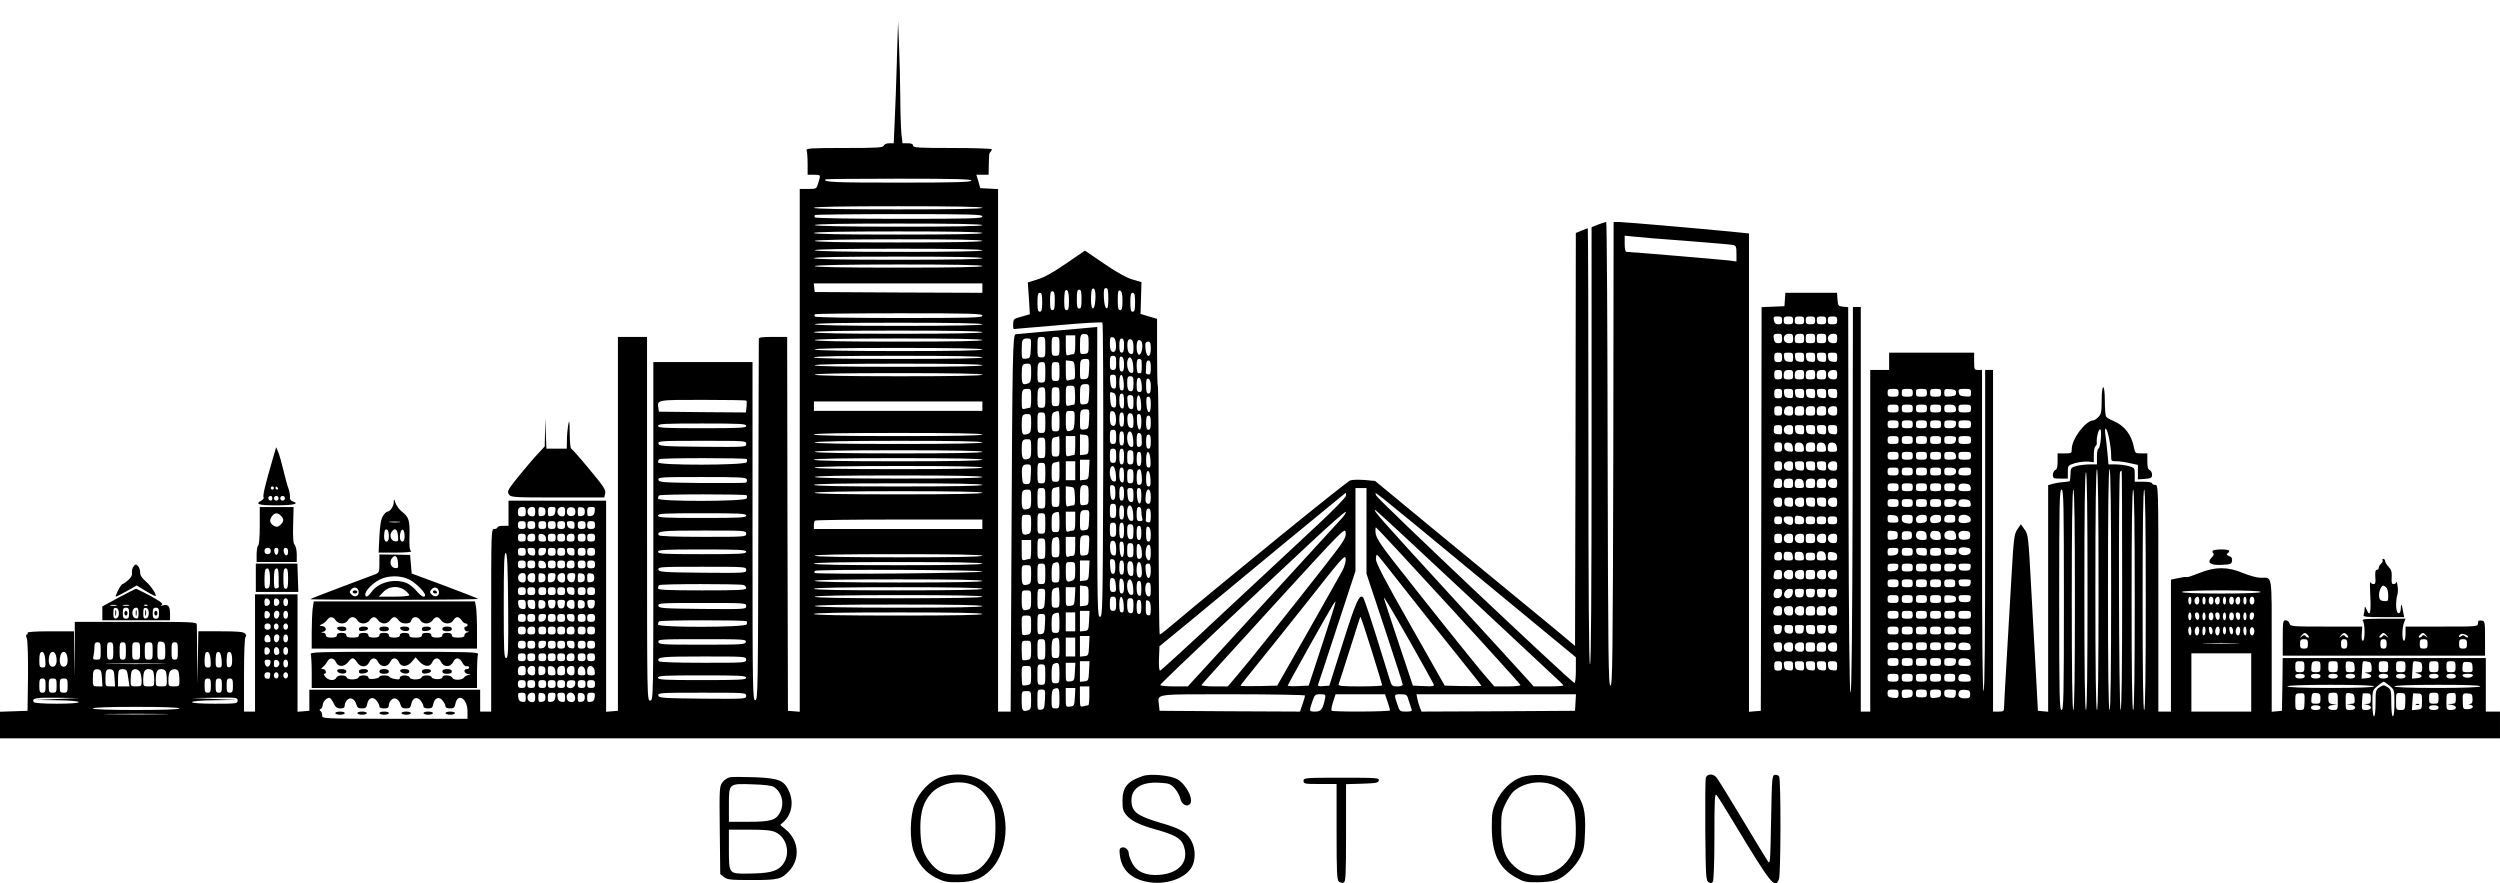 <?xml version="1.0" standalone="no"?>
<!DOCTYPE svg PUBLIC "-//W3C//DTD SVG 20010904//EN"
 "http://www.w3.org/TR/2001/REC-SVG-20010904/DTD/svg10.dtd">
<svg version="1.0" xmlns="http://www.w3.org/2000/svg"
 width="1588pt" height="561pt" viewBox="0 0 1588 561"
 preserveAspectRatio="xMidYMid meet">

<g transform="translate(0,561) scale(0.1,-0.1)"
fill="#000000" stroke="none">
<path d="M5697 5225 c-4 -137 -10 -312 -14 -387 l-6 -138 -29 0 c-16 0 -31 -6
-34 -15 -5 -13 -43 -15 -251 -15 -219 0 -245 -2 -239 -16 3 -9 6 -47 6 -85 l0
-69 40 0 c45 0 44 1 28 -51 -11 -39 -11 -39 -65 -39 l-53 0 0 -1661 0 -1660
-37 3 -38 3 -3 1188 -2 1187 -90 0 c-65 0 -90 -3 -90 -12 0 -7 -2 -526 -3
-1153 -2 -1076 -3 -1140 -19 -1143 -17 -3 -18 53 -18 1072 l0 1076 -315 0
-315 0 0 -1075 c0 -1068 0 -1075 -20 -1075 -20 0 -20 7 -20 1155 l0 1155 -92
0 -93 0 0 -1187 0 -1188 -37 -3 -38 -3 0 670 0 671 -310 0 -310 0 0 -80 0 -80
-35 0 c-19 0 -35 -4 -35 -10 0 -5 -9 -10 -20 -10 -20 0 -20 -7 -20 -580 l0
-580 -35 0 -35 0 0 70 0 69 -542 0 -543 0 0 -67 0 -67 -37 -3 -38 -3 0 373 0
373 -135 0 -135 0 0 -372 0 -373 -35 0 -35 0 0 234 c0 147 4 237 10 241 6 4 5
12 -4 21 -11 11 -46 14 -155 14 l-141 0 -3 -168 -3 -167 -2 180 c0 99 -1 188
-2 198 0 16 -25 17 -387 17 l-388 0 1 -197 c0 -186 0 -188 -3 -30 l-3 167
-151 0 c-98 0 -148 -4 -144 -10 3 -5 2 -10 -4 -10 -7 0 -7 -9 0 -28 5 -15 8
-122 7 -242 l-3 -215 -88 -3 -87 -3 0 -84 0 -85 7940 0 7940 0 0 85 0 85 -45
0 -45 0 0 170 0 170 -645 0 -645 0 -2 -167 -3 -168 -32 -3 -33 -3 0 419 c0
468 6 432 -71 432 -22 0 -72 14 -111 30 -97 41 -177 41 -278 0 -40 -16 -75
-28 -79 -26 -4 3 -28 0 -54 -6 l-47 -10 0 -419 0 -419 -40 0 -40 0 0 720 c0
713 0 720 -20 720 -11 0 -20 5 -20 10 0 6 -25 10 -55 10 l-55 0 0 45 c0 42 -1
44 -37 54 -21 6 -59 11 -84 11 l-46 0 -6 68 c-3 37 -9 90 -13 117 -5 35 -3 47
4 40 12 -12 32 -113 32 -167 0 -37 1 -38 34 -38 19 0 57 -5 85 -12 l51 -11 0
-46 0 -46 45 3 c39 4 45 7 45 27 0 13 -7 25 -15 29 -11 4 -15 20 -15 56 l0 50
-39 0 c-37 0 -39 2 -46 37 -15 81 -60 140 -130 169 -22 9 -43 21 -47 28 -4 6
-8 50 -8 99 0 51 -4 87 -10 87 -6 0 -10 -34 -10 -83 0 -70 -3 -87 -20 -105
-12 -12 -26 -22 -32 -22 -49 0 -138 -117 -138 -182 0 -27 -2 -28 -45 -28 l-45
0 0 -50 c0 -36 -4 -52 -15 -56 -8 -4 -15 -17 -15 -30 0 -22 4 -24 48 -24 l47
0 0 42 c0 41 1 42 45 56 25 7 62 11 83 10 l37 -4 0 48 c0 26 5 50 10 53 6 4
10 14 9 23 -4 31 13 94 23 84 11 -11 -1 -122 -13 -122 -5 0 -9 -22 -9 -50 l0
-50 -47 0 c-27 0 -64 -5 -84 -10 -33 -9 -36 -13 -37 -52 -1 -23 -3 -43 -5 -44
-1 -2 -23 -5 -47 -7 -25 -2 -55 -8 -67 -12 l-23 -7 0 -720 0 -719 -32 3 -33 3
-12 225 c-7 124 -21 376 -31 560 -17 323 -19 336 -42 367 l-23 33 -23 -33
c-20 -31 -23 -54 -38 -318 -9 -156 -23 -396 -31 -534 -8 -137 -15 -262 -15
-277 0 -25 -4 -28 -35 -28 l-35 0 0 1085 0 1085 -25 0 -25 0 0 -1020 c0 -673
-3 -1020 -10 -1020 -7 0 -10 347 -10 1020 l0 1020 -25 0 c-24 0 -25 3 -25 55
l0 55 -270 0 -270 0 0 -55 0 -55 -60 0 -60 0 0 -1085 0 -1085 -30 0 -30 0 0
1285 0 1285 -25 0 -25 0 -2 -1225 c-2 -808 -6 -1225 -13 -1225 -7 0 -11 416
-13 1224 l-2 1225 -33 3 c-30 3 -32 6 -35 46 l-3 42 -164 0 -164 0 -3 -42 -3
-43 -72 -3 -73 -3 -2 -1282 -3 -1282 -37 -3 -38 -3 0 1519 0 1519 -117 12
c-217 21 -678 61 -710 61 l-33 0 -2 -1472 c-3 -1302 -5 -1473 -18 -1473 -13 0
-15 171 -18 1473 -1 809 -5 1472 -9 1472 -4 0 -27 -7 -50 -16 l-43 -17 0
-1388 c0 -919 -3 -1389 -10 -1389 -7 0 -10 468 -10 1385 0 762 -2 1385 -4
1385 -2 0 -20 -7 -40 -15 l-36 -15 -2 -1312 -3 -1311 -65 55 c-36 30 -166 138
-290 239 -124 102 -380 313 -570 469 l-345 285 -65 6 c-36 3 -77 2 -92 -2 -20
-5 -754 -601 -1159 -941 -25 -21 -48 -38 -52 -38 -4 0 -7 354 -7 786 1 433 -2
789 -5 792 -3 3 -5 100 -5 216 l0 211 -52 15 -53 16 3 101 3 101 -58 17 c-38
11 -99 45 -179 100 l-122 83 -120 -82 c-79 -55 -141 -89 -182 -101 l-61 -19 7
-101 6 -101 -52 -15 c-50 -13 -53 -16 -54 -47 -1 -17 1 -32 4 -32 3 1 129 11
280 24 151 14 278 21 283 17 4 -4 6 -425 5 -936 -3 -876 -4 -930 -20 -933 -17
-3 -18 46 -18 919 l0 922 -67 -6 c-38 -4 -151 -14 -253 -22 -102 -9 -191 -17
-198 -18 -19 -3 -21 -118 -27 -1360 l-5 -1037 -40 0 -40 0 0 1660 0 1659 -56
3 -57 3 -12 43 -13 42 39 0 39 0 1 60 c2 74 2 77 12 86 4 4 7 11 7 16 0 4
-112 8 -250 8 -216 0 -250 2 -250 15 0 10 -10 15 -34 15 l-33 0 -7 61 c-3 34
-7 139 -7 233 -1 94 -4 241 -8 326 l-6 155 -8 -250z m473 -762 c0 -10 -100
-13 -465 -13 -410 0 -479 3 -461 21 2 2 212 4 465 4 362 0 461 -3 461 -12z
m70 -173 c0 -7 -185 -10 -535 -10 -350 0 -535 3 -535 10 0 7 185 10 535 10
350 0 535 -3 535 -10z m0 -55 c0 -13 -65 -15 -529 -15 -292 0 -532 4 -535 9
-3 4 -3 11 1 15 3 3 244 6 535 6 463 0 528 -2 528 -15z m0 -55 c0 -7 -183 -10
-529 -10 -343 0 -532 4 -536 10 -4 7 175 10 529 10 351 0 536 -3 536 -10z m0
-50 c0 -7 -185 -10 -535 -10 -350 0 -535 3 -535 10 0 7 185 10 535 10 350 0
535 -3 535 -10z m4470 -50 c151 -12 285 -23 298 -26 19 -4 22 -11 22 -55 l0
-50 -42 6 c-41 5 -630 55 -655 55 -9 0 -13 17 -13 51 l0 52 58 -6 c31 -4 181
-16 332 -27z m-4470 0 c0 -7 -185 -10 -536 -10 -354 0 -533 3 -529 10 4 6 193
10 536 10 346 0 529 -3 529 -10z m0 -60 c0 -7 -183 -10 -529 -10 -343 0 -532
4 -536 10 -4 7 175 10 529 10 351 0 536 -3 536 -10z m0 -50 c0 -7 -185 -10
-535 -10 -350 0 -535 3 -535 10 0 7 185 10 535 10 350 0 535 -3 535 -10z m0
-50 c0 -7 -185 -10 -536 -10 -354 0 -533 3 -529 10 4 6 193 10 536 10 346 0
529 -3 529 -10z m0 -140 l0 -30 -532 2 -533 3 -3 28 -3 27 535 0 536 0 0 -30z
m718 -70 c-4 -78 -28 -80 -28 -2 0 32 3 62 7 66 15 14 24 -14 21 -64z m82 4
c0 -48 -3 -65 -12 -62 -8 3 -14 28 -16 66 -2 51 0 62 13 62 12 0 15 -13 15
-66z m-250 -15 c0 -46 -3 -59 -15 -59 -12 0 -15 13 -15 58 0 32 3 62 6 65 15
15 24 -8 24 -64z m80 11 c0 -47 -3 -60 -15 -60 -12 0 -15 13 -15 60 0 47 3 60
15 60 12 0 15 -13 15 -60z m260 -11 c0 -46 -3 -59 -15 -59 -12 0 -15 14 -15
65 0 53 3 63 15 59 11 -5 15 -22 15 -65z m-430 1 c0 -47 -3 -60 -15 -60 -12 0
-15 13 -15 60 0 47 3 60 15 60 12 0 15 -13 15 -60z m-80 -10 c0 -47 -3 -60
-15 -60 -12 0 -15 13 -15 60 0 47 3 60 15 60 12 0 15 -13 15 -60z m590 0 c0
-47 -3 -60 -15 -60 -12 0 -15 13 -15 60 0 47 3 60 15 60 12 0 15 -13 15 -60z
m-970 -85 c0 -13 -65 -15 -529 -15 -292 0 -532 4 -535 9 -3 4 -3 11 1 15 3 3
244 6 535 6 463 0 528 -2 528 -15z m5080 -30 c0 -20 -5 -25 -24 -25 -17 0 -25
7 -28 25 -5 22 -2 25 23 25 24 0 29 -4 29 -25z m70 0 c0 -21 -5 -25 -30 -25
-25 0 -30 4 -30 25 0 21 5 25 30 25 25 0 30 -4 30 -25z m70 0 c0 -21 -5 -25
-30 -25 -25 0 -30 4 -30 25 0 21 5 25 30 25 25 0 30 -4 30 -25z m70 0 c0 -21
-5 -25 -30 -25 -25 0 -30 4 -30 25 0 21 5 25 30 25 25 0 30 -4 30 -25z m70 0
c0 -21 -5 -25 -30 -25 -25 0 -30 4 -30 25 0 21 5 25 30 25 25 0 30 -4 30 -25z
m70 0 c0 -21 -5 -25 -30 -25 -25 0 -30 4 -30 25 0 21 5 25 30 25 25 0 30 -4
30 -25z m-5430 -25 c0 -7 -183 -10 -529 -10 -343 0 -532 4 -536 10 -4 7 175
10 529 10 351 0 536 -3 536 -10z m0 -50 c0 -7 -185 -10 -535 -10 -350 0 -535
3 -535 10 0 7 185 10 535 10 350 0 535 -3 535 -10z m675 -75 c0 -58 -1 -60
-27 -63 -28 -3 -28 -3 -28 56 0 65 5 74 35 70 18 -3 20 -10 20 -63z m4405 35
c0 -25 -4 -30 -24 -30 -17 0 -25 7 -28 25 -6 30 -2 35 29 35 19 0 23 -5 23
-30z m70 0 c0 -25 -4 -30 -25 -30 -14 0 -28 7 -31 15 -10 25 4 45 31 45 21 0
25 -5 25 -30z m70 0 c0 -27 -3 -30 -30 -30 -25 0 -30 4 -30 23 0 30 7 37 37
37 19 0 23 -5 23 -30z m70 0 c0 -27 -3 -30 -30 -30 -27 0 -30 3 -30 30 0 27 3
30 30 30 27 0 30 -3 30 -30z m70 0 c0 -27 -3 -30 -30 -30 -27 0 -30 3 -30 30
0 27 3 30 30 30 27 0 30 -3 30 -30z m70 0 c0 -25 -4 -30 -25 -30 -14 0 -28 7
-31 15 -10 25 4 45 31 45 21 0 25 -5 25 -30z m-4840 -40 c0 -45 -4 -60 -14
-60 -8 0 -21 -3 -30 -6 -14 -5 -16 4 -16 60 l0 66 30 0 30 0 0 -60z m-190 -15
c0 -63 -1 -65 -25 -65 -24 0 -25 2 -25 65 0 63 1 65 25 65 24 0 25 -2 25 -65z
m90 5 c0 -57 -1 -60 -25 -60 -24 0 -25 3 -25 60 0 57 1 60 25 60 24 0 25 -3
25 -60z m358 21 c4 -43 -4 -62 -23 -55 -10 4 -15 20 -15 51 0 37 3 44 18 41
11 -2 18 -14 20 -37z m-848 19 c0 -7 -185 -10 -536 -10 -354 0 -533 3 -529 10
4 6 193 10 536 10 346 0 529 -3 529 -10z m308 -52 c-3 -60 -4 -63 -30 -66 -28
-3 -28 -3 -28 56 0 66 3 72 37 72 23 0 24 -2 21 -62z m592 17 c0 -33 -4 -45
-15 -45 -11 0 -15 12 -15 45 0 33 4 45 15 45 11 0 15 -12 15 -45z m60 -12 c0
-37 -3 -44 -17 -41 -12 2 -19 14 -21 37 -4 43 4 62 23 55 10 -4 15 -20 15 -51z
m53 33 c10 -27 -4 -85 -19 -79 -19 7 -19 93 0 93 8 0 16 -6 19 -14z m57 -41
c0 -57 -26 -63 -33 -7 -5 42 -2 52 19 52 10 0 14 -12 14 -45z m-1070 -5 c0 -7
-183 -10 -529 -10 -343 0 -532 4 -536 10 -4 7 175 10 529 10 351 0 536 -3 536
-10z m5080 -50 c0 -25 -4 -30 -25 -30 -21 0 -25 5 -25 30 0 25 4 30 25 30 21
0 25 -5 25 -30z m70 -1 c0 -27 -3 -30 -27 -27 -22 2 -29 9 -31 31 -3 24 0 27
27 27 28 0 31 -3 31 -31z m70 0 c0 -27 -3 -30 -27 -27 -22 2 -29 9 -31 31 -3
24 0 27 27 27 28 0 31 -3 31 -31z m70 0 c0 -27 -3 -30 -27 -27 -22 2 -29 9
-31 31 -3 24 0 27 27 27 28 0 31 -3 31 -31z m70 0 c0 -27 -3 -30 -27 -27 -22
2 -29 9 -31 31 -3 24 0 27 27 27 28 0 31 -3 31 -31z m70 0 c0 -27 -3 -30 -27
-27 -22 2 -29 9 -31 31 -3 24 0 27 27 27 28 0 31 -3 31 -31z m-5430 1 c0 -7
-185 -10 -535 -10 -350 0 -535 3 -535 10 0 7 185 10 535 10 350 0 535 -3 535
-10z m850 -35 c0 -38 -3 -45 -20 -45 -17 0 -20 7 -20 45 0 38 3 45 20 45 17 0
20 -7 20 -45z m50 -11 c0 -32 -4 -44 -15 -44 -11 0 -15 12 -15 50 0 40 3 48
15 44 10 -4 15 -20 15 -50z m58 -8 c3 -41 1 -47 -15 -44 -19 3 -30 55 -19 85
12 29 31 6 34 -41z m-280 -18 c-3 -60 -4 -63 -30 -66 -28 -3 -28 -3 -28 56 0
66 3 72 37 72 23 0 24 -2 21 -62z m333 52 c3 -41 1 -80 -4 -80 -4 0 -11 0 -17
0 -5 0 -10 20 -10 45 0 33 4 45 15 45 8 0 15 -4 16 -10z m-423 -62 c2 -46 0
-58 -12 -58 -8 0 -21 -3 -30 -6 -14 -5 -16 4 -16 61 l0 66 28 -3 c26 -3 27 -6
30 -60z m482 16 c0 -37 -3 -45 -17 -42 -9 2 -16 6 -15 11 1 4 2 23 2 42 0 24
5 35 15 35 11 0 15 -12 15 -46z m-670 -29 c0 -63 -1 -65 -25 -65 -24 0 -25 3
-25 58 0 64 4 72 32 72 16 0 18 -9 18 -65z m90 5 c0 -57 -1 -60 -25 -60 -24 0
-25 3 -25 60 0 57 1 60 25 60 24 0 25 -3 25 -60z m-490 40 c0 -7 -185 -10
-536 -10 -354 0 -533 3 -529 10 4 6 193 10 536 10 346 0 529 -3 529 -10z m310
-49 c0 -44 -4 -60 -16 -65 -38 -15 -44 -8 -44 52 0 65 3 72 37 72 21 0 23 -4
23 -59z m4770 -11 c0 -25 -4 -30 -25 -30 -21 0 -25 5 -25 30 0 25 4 30 25 30
21 0 25 -5 25 -30z m70 0 c0 -27 -3 -30 -30 -30 -25 0 -30 4 -30 23 0 30 7 37
37 37 19 0 23 -5 23 -30z m70 0 c0 -27 -3 -30 -30 -30 -25 0 -30 4 -30 23 0
30 7 37 37 37 19 0 23 -5 23 -30z m70 0 c0 -27 -3 -30 -30 -30 -25 0 -30 4
-30 23 0 30 7 37 37 37 19 0 23 -5 23 -30z m70 0 c0 -27 -3 -30 -30 -30 -25 0
-30 4 -30 23 0 30 7 37 37 37 19 0 23 -5 23 -30z m70 0 c0 -25 -4 -30 -25 -30
-14 0 -28 7 -31 15 -10 25 4 45 31 45 21 0 25 -5 25 -30z m-5430 0 c0 -7 -183
-10 -529 -10 -343 0 -532 4 -536 10 -4 7 175 10 529 10 351 0 536 -3 536 -10z
m850 -46 c0 -38 -3 -45 -17 -42 -13 2 -19 15 -21 46 -3 37 -1 42 17 42 18 0
21 -6 21 -46z m48 -7 c2 -37 0 -47 -12 -47 -12 0 -16 12 -16 51 0 66 24 62 28
-4z m62 0 c0 -48 -5 -58 -26 -50 -9 3 -14 21 -14 49 0 37 3 44 20 44 17 0 20
-7 20 -43z m52 -12 c3 -38 0 -45 -14 -45 -15 0 -18 9 -18 45 0 32 4 45 14 45
9 0 15 -15 18 -45z m58 -11 c0 -32 -4 -44 -15 -44 -11 0 -15 12 -15 50 0 40 3
48 15 44 10 -4 15 -20 15 -50z m-392 -46 c-3 -60 -4 -63 -30 -66 -28 -3 -28
-3 -28 56 0 66 3 72 37 72 23 0 24 -2 21 -62z m-89 -8 c1 -33 -2 -60 -6 -60
-4 0 -18 -3 -30 -6 -22 -6 -23 -4 -23 60 0 66 0 66 29 66 27 0 28 -1 30 -60z
m-189 -15 c0 -63 -1 -65 -25 -65 -24 0 -25 3 -25 58 0 64 4 72 32 72 16 0 18
-9 18 -65z m90 5 c0 -57 -1 -60 -25 -60 -24 0 -25 3 -25 60 0 57 1 60 25 60
24 0 25 -3 25 -60z m-180 -10 c0 -33 -3 -60 -7 -60 -5 0 -18 -3 -30 -6 -22 -6
-23 -4 -23 53 0 67 3 73 37 73 22 0 23 -4 23 -60z m4770 30 c0 -25 -4 -30 -25
-30 -21 0 -25 5 -25 30 0 25 4 30 25 30 21 0 25 -5 25 -30z m70 -1 c0 -27 -3
-30 -27 -27 -22 2 -29 9 -31 31 -3 24 0 27 27 27 28 0 31 -3 31 -31z m70 0 c0
-27 -3 -30 -27 -27 -22 2 -29 9 -31 31 -3 24 0 27 27 27 28 0 31 -3 31 -31z
m70 0 c0 -27 -3 -30 -27 -27 -22 2 -29 9 -31 31 -3 24 0 27 27 27 28 0 31 -3
31 -31z m70 0 c0 -27 -3 -30 -27 -27 -22 2 -29 9 -31 31 -3 24 0 27 27 27 28
0 31 -3 31 -31z m70 0 c0 -27 -3 -30 -27 -27 -22 2 -29 9 -31 31 -3 24 0 27
27 27 28 0 31 -3 31 -31z m390 6 c0 -22 -4 -25 -35 -25 -31 0 -35 3 -35 25 0
22 4 25 35 25 31 0 35 -3 35 -25z m90 0 c0 -22 -4 -25 -35 -25 -31 0 -35 3
-35 25 0 22 4 25 35 25 31 0 35 -3 35 -25z m90 0 c0 -22 -4 -25 -35 -25 -31 0
-35 3 -35 25 0 22 4 25 35 25 31 0 35 -3 35 -25z m90 0 c0 -22 -4 -25 -35 -25
-31 0 -35 3 -35 25 0 22 4 25 35 25 31 0 35 -3 35 -25z m95 0 c0 -16 -8 -21
-37 -23 -35 -3 -38 -1 -38 23 0 24 3 26 38 23 29 -2 37 -7 37 -23z m95 -1 c0
-23 -3 -25 -37 -22 -31 2 -39 7 -41 26 -3 20 1 22 37 22 37 0 41 -2 41 -26z
m-5446 0 c11 -4 16 -19 16 -51 0 -37 -3 -44 -17 -41 -14 2 -19 15 -21 51 -3
50 -3 51 22 41z m66 -54 c0 -40 -3 -48 -15 -44 -10 4 -15 20 -15 50 0 32 4 44
15 44 11 0 15 -12 15 -50z m60 -6 c0 -38 -3 -45 -17 -42 -13 2 -19 15 -21 46
-3 37 -1 42 17 42 18 0 21 -6 21 -46z m48 -7 c2 -37 0 -47 -12 -47 -12 0 -16
12 -16 51 0 66 24 62 28 -4z m62 -8 c0 -66 -24 -62 -28 4 -2 37 0 47 12 47 12
0 16 -12 16 -51z m-2569 26 c3 -2 3 -20 1 -40 l-4 -35 -277 2 -276 3 -3 23
c-8 53 -13 52 281 52 151 0 276 -2 278 -5z m1499 -35 l0 -30 -535 0 -535 0 0
30 0 30 535 0 535 0 0 -30z m5820 -15 c0 -22 -4 -25 -35 -25 -31 0 -35 3 -35
25 0 22 4 25 35 25 31 0 35 -3 35 -25z m90 0 c0 -22 -4 -25 -35 -25 -31 0 -35
3 -35 25 0 22 4 25 35 25 31 0 35 -3 35 -25z m90 0 c0 -22 -4 -25 -35 -25 -31
0 -35 3 -35 25 0 22 4 25 35 25 31 0 35 -3 35 -25z m90 0 c0 -22 -4 -25 -35
-25 -31 0 -35 3 -35 25 0 22 4 25 35 25 31 0 35 -3 35 -25z m93 6 c6 -26 0
-31 -40 -31 -29 0 -33 3 -33 25 0 22 4 25 34 25 25 0 35 -5 39 -19z m97 -6 c0
-22 -4 -25 -40 -25 -36 0 -40 3 -40 25 0 23 4 25 40 25 36 0 40 -2 40 -25z
m-1200 -15 c0 -25 -4 -30 -25 -30 -21 0 -25 5 -25 30 0 25 4 30 25 30 21 0 25
-5 25 -30z m70 0 c0 -25 -4 -30 -24 -30 -30 0 -40 13 -31 40 4 13 15 20 31 20
20 0 24 -5 24 -30z m70 0 c0 -27 -3 -30 -30 -30 -25 0 -30 4 -30 23 0 30 7 37
37 37 19 0 23 -5 23 -30z m70 0 c0 -27 -3 -30 -30 -30 -25 0 -30 4 -30 23 0
30 7 37 37 37 19 0 23 -5 23 -30z m70 0 c0 -27 -3 -30 -30 -30 -25 0 -30 4
-30 23 0 30 7 37 37 37 19 0 23 -5 23 -30z m70 0 c0 -25 -4 -30 -25 -30 -14 0
-28 7 -31 15 -10 25 4 45 31 45 21 0 25 -5 25 -30z m-4752 -52 c-3 -60 -4 -63
-30 -66 -28 -3 -28 -3 -28 56 0 66 3 72 37 72 23 0 24 -2 21 -62z m-188 -13
c0 -63 -1 -65 -25 -65 -24 0 -25 3 -25 59 0 59 3 64 43 70 4 0 7 -28 7 -64z
m96 8 c-1 -41 -5 -60 -16 -65 -35 -16 -40 -9 -40 57 0 65 0 65 29 65 28 0 28
-1 27 -57z m262 18 c4 -43 -4 -62 -23 -55 -10 4 -15 20 -15 51 0 37 3 44 18
41 11 -2 18 -14 20 -37z m-448 -36 c0 -63 -1 -65 -25 -65 -24 0 -25 2 -25 65
0 63 1 65 25 65 24 0 25 -2 25 -65z m500 20 c0 -33 -4 -45 -15 -45 -11 0 -15
12 -15 45 0 33 4 45 15 45 11 0 15 -12 15 -45z m60 -12 c0 -37 -3 -44 -17 -41
-12 2 -19 14 -21 37 -4 43 4 62 23 55 10 -4 15 -20 15 -51z m-650 -12 c0 -44
-4 -60 -16 -65 -38 -15 -44 -8 -44 52 0 65 3 72 37 72 21 0 23 -4 23 -59z
m700 8 c0 -66 -24 -62 -28 4 -2 37 0 47 12 47 12 0 16 -12 16 -51z m60 -4 c0
-33 -4 -45 -15 -45 -11 0 -15 12 -15 45 0 33 4 45 15 45 11 0 15 -12 15 -45z
m4750 -10 c0 -22 -4 -25 -35 -25 -31 0 -35 3 -35 25 0 22 4 25 35 25 31 0 35
-3 35 -25z m90 0 c0 -22 -4 -25 -35 -25 -31 0 -35 3 -35 25 0 22 4 25 35 25
31 0 35 -3 35 -25z m90 0 c0 -22 -4 -25 -35 -25 -31 0 -35 3 -35 25 0 22 4 25
35 25 31 0 35 -3 35 -25z m90 0 c0 -22 -4 -25 -35 -25 -31 0 -35 3 -35 25 0
22 4 25 35 25 31 0 35 -3 35 -25z m92 19 c3 -3 4 -14 1 -25 -4 -14 -14 -19
-39 -19 -30 0 -34 3 -34 25 0 22 4 25 33 25 19 0 36 -3 39 -6z m98 -19 c0 -22
-4 -25 -40 -25 -36 0 -40 3 -40 25 0 23 4 25 40 25 36 0 40 -2 40 -25z m-7780
-10 c0 -13 -38 -15 -280 -15 -242 0 -280 2 -280 15 0 13 38 15 280 15 242 0
280 -2 280 -15z m6580 -26 c0 -27 -3 -30 -27 -27 -27 3 -29 8 -24 48 0 6 12
10 26 10 21 0 25 -5 25 -31z m70 1 c0 -25 -4 -30 -25 -30 -14 0 -28 7 -31 15
-10 25 4 45 31 45 21 0 25 -5 25 -30z m70 -1 c0 -27 -3 -30 -27 -27 -22 2 -29
9 -31 31 -3 24 0 27 27 27 28 0 31 -3 31 -31z m70 0 c0 -27 -3 -30 -27 -27
-22 2 -29 9 -31 31 -3 24 0 27 27 27 28 0 31 -3 31 -31z m70 0 c0 -27 -3 -30
-27 -27 -22 2 -29 9 -31 31 -3 24 0 27 27 27 28 0 31 -3 31 -31z m70 0 c0 -27
-3 -30 -27 -27 -22 2 -29 9 -31 31 -3 24 0 27 27 27 28 0 31 -3 31 -31z
m-4580 -44 c0 -38 -3 -45 -20 -45 -17 0 -20 7 -20 45 0 38 3 45 20 45 17 0 20
-7 20 -45z m50 -10 c0 -33 -4 -45 -15 -45 -11 0 -15 12 -15 45 0 33 4 45 15
45 11 0 15 -12 15 -45z m58 -9 c3 -41 1 -47 -15 -44 -19 3 -30 55 -19 85 12
29 31 6 34 -41z m-958 34 c0 -7 -185 -10 -535 -10 -350 0 -535 3 -535 10 0 7
185 10 535 10 350 0 535 -3 535 -10z m1011 -10 c1 -11 2 -30 2 -42 1 -14 -5
-24 -16 -26 -14 -3 -17 4 -17 42 0 34 4 46 15 46 8 0 16 -9 16 -20z m-336 -55
c0 -58 -1 -60 -27 -63 l-28 -3 0 66 0 66 28 -3 c26 -3 27 -5 27 -63z m395 20
c0 -33 -4 -45 -15 -45 -11 0 -15 12 -15 45 0 33 4 45 15 45 11 0 15 -12 15
-45z m-580 -30 c0 -63 -1 -65 -25 -65 -24 0 -25 3 -25 59 0 54 2 60 23 64 12
2 23 5 25 6 1 0 2 -28 2 -64z m100 5 c0 -33 -3 -60 -7 -60 -5 0 -18 -3 -30 -6
-22 -6 -23 -4 -23 60 l0 66 30 0 30 0 0 -60z m5230 35 c0 -22 -4 -25 -35 -25
-31 0 -35 3 -35 25 0 22 4 25 35 25 31 0 35 -3 35 -25z m90 0 c0 -22 -4 -25
-35 -25 -31 0 -35 3 -35 25 0 22 4 25 35 25 31 0 35 -3 35 -25z m90 0 c0 -22
-4 -25 -35 -25 -31 0 -35 3 -35 25 0 22 4 25 35 25 31 0 35 -3 35 -25z m90 0
c0 -22 -4 -25 -35 -25 -31 0 -35 3 -35 25 0 22 4 25 35 25 31 0 35 -3 35 -25z
m92 19 c3 -3 4 -14 1 -25 -4 -14 -14 -19 -39 -19 -30 0 -34 3 -34 25 0 22 4
25 33 25 19 0 36 -3 39 -6z m98 -19 c0 -22 -4 -25 -40 -25 -36 0 -40 3 -40 25
0 23 4 25 40 25 36 0 40 -2 40 -25z m-5880 -50 c0 -63 -1 -65 -25 -65 -24 0
-25 2 -25 65 0 63 1 65 25 65 24 0 25 -2 25 -65z m-90 -4 c0 -51 -3 -61 -20
-66 -32 -10 -40 2 -40 59 0 59 4 66 37 66 21 0 23 -4 23 -59z m-1810 29 c0
-20 -5 -20 -277 -18 -255 3 -278 4 -281 21 -3 16 15 17 277 17 275 0 281 0
281 -20z m1500 10 c0 -7 -185 -10 -536 -10 -354 0 -533 3 -529 10 4 6 193 10
536 10 346 0 529 -3 529 -10z m5080 -30 c0 -25 -4 -30 -25 -30 -21 0 -25 5
-25 30 0 25 4 30 25 30 21 0 25 -5 25 -30z m68 -3 c3 -26 1 -28 -24 -25 -18 2
-28 10 -30 22 -4 28 5 38 29 34 16 -2 23 -11 25 -31z m70 1 c3 -25 0 -28 -27
-28 -26 0 -31 4 -31 23 0 30 9 39 35 35 13 -2 21 -12 23 -30z m72 2 c0 -27 -3
-30 -30 -30 -25 0 -30 4 -30 23 0 30 7 37 37 37 19 0 23 -5 23 -30z m68 -2 c3
-25 0 -28 -27 -28 -26 0 -31 4 -31 23 0 30 9 39 35 35 13 -2 21 -12 23 -30z
m70 0 c3 -25 0 -28 -27 -28 -26 0 -31 4 -31 23 0 30 9 39 35 35 13 -2 21 -12
23 -30z m-4578 -53 c0 -38 -3 -45 -20 -45 -17 0 -20 7 -20 45 0 38 3 45 20 45
17 0 20 -7 20 -45z m50 -5 c0 -38 -4 -50 -15 -50 -11 0 -15 12 -15 50 0 38 4
50 15 50 11 0 15 -12 15 -50z m-900 30 c0 -7 -183 -10 -529 -10 -343 0 -532 4
-536 10 -4 7 175 10 529 10 351 0 536 -3 536 -10z m960 -35 c0 -38 -3 -45 -20
-45 -17 0 -20 7 -20 45 0 38 3 45 20 45 17 0 20 -7 20 -45z m50 -10 c0 -33 -4
-45 -15 -45 -11 0 -15 12 -15 45 0 33 4 45 15 45 11 0 15 -12 15 -45z m58 -8
c2 -37 0 -47 -12 -47 -12 0 -16 12 -16 51 0 66 24 62 28 -4z m4752 28 c0 -22
-4 -25 -35 -25 -31 0 -35 3 -35 25 0 22 4 25 35 25 31 0 35 -3 35 -25z m90 0
c0 -22 -4 -25 -35 -25 -31 0 -35 3 -35 25 0 22 4 25 35 25 31 0 35 -3 35 -25z
m90 0 c0 -22 -4 -25 -35 -25 -31 0 -35 3 -35 25 0 22 4 25 35 25 31 0 35 -3
35 -25z m90 0 c0 -22 -4 -25 -35 -25 -31 0 -35 3 -35 25 0 22 4 25 35 25 31 0
35 -3 35 -25z m93 6 c6 -26 0 -31 -40 -31 -29 0 -33 3 -33 25 0 22 4 25 34 25
25 0 35 -5 39 -19z m97 -6 c0 -22 -4 -25 -40 -25 -36 0 -40 3 -40 25 0 23 4
25 40 25 36 0 40 -2 40 -25z m-7777 -21 c3 -3 3 -12 0 -20 -8 -20 -563 -21
-563 -1 0 8 3 17 7 20 8 9 547 9 556 1z m1497 -4 c0 -7 -185 -10 -535 -10
-350 0 -535 3 -535 10 0 7 185 10 535 10 350 0 535 -3 535 -10z m678 -62 c-3
-60 -4 -63 -30 -66 l-28 -3 0 65 0 66 30 0 31 0 -3 -62z m-188 -13 c0 -63 -1
-65 -25 -65 -24 0 -25 3 -25 59 0 54 2 60 23 64 12 2 23 5 25 6 1 0 2 -28 2
-64z m100 5 l0 -60 -30 0 -30 0 0 60 0 60 30 0 30 0 0 -60z m4490 30 c0 -25
-4 -30 -25 -30 -21 0 -25 5 -25 30 0 25 4 30 25 30 21 0 25 -5 25 -30z m70 0
c0 -25 -4 -30 -25 -30 -14 0 -28 7 -31 15 -10 25 4 45 31 45 21 0 25 -5 25
-30z m70 -1 c0 -27 -3 -30 -27 -27 -22 2 -29 9 -31 31 -3 24 0 27 27 27 28 0
31 -3 31 -31z m70 0 c0 -27 -3 -30 -27 -27 -22 2 -29 9 -31 31 -3 24 0 27 27
27 28 0 31 -3 31 -31z m70 0 c0 -27 -3 -30 -27 -27 -22 2 -29 9 -31 31 -3 24
0 27 27 27 28 0 31 -3 31 -31z m70 1 c0 -25 -4 -30 -25 -30 -14 0 -28 7 -31
15 -10 25 4 45 31 45 21 0 25 -5 25 -30z m-5030 -45 c0 -63 -1 -65 -25 -65
-24 0 -25 2 -25 65 0 63 1 65 25 65 24 0 25 -2 25 -65z m-92 -7 c-3 -60 -4
-63 -28 -63 -23 0 -25 4 -28 49 -4 63 2 76 33 76 25 0 26 -1 23 -62z m-308 42
c0 -7 -185 -10 -536 -10 -354 0 -533 3 -529 10 4 6 193 10 536 10 346 0 529
-3 529 -10z m848 -44 c3 -41 1 -47 -15 -44 -19 3 -30 55 -19 85 12 29 31 6 34
-41z m52 -6 c0 -40 -3 -48 -15 -44 -10 4 -15 20 -15 50 0 32 4 44 15 44 11 0
15 -12 15 -50z m4920 25 c0 -22 -4 -25 -35 -25 -31 0 -35 3 -35 25 0 22 4 25
35 25 31 0 35 -3 35 -25z m90 0 c0 -22 -4 -25 -35 -25 -31 0 -35 3 -35 25 0
22 4 25 35 25 31 0 35 -3 35 -25z m90 0 c0 -22 -4 -25 -35 -25 -31 0 -35 3
-35 25 0 22 4 25 35 25 31 0 35 -3 35 -25z m90 0 c0 -22 -4 -25 -35 -25 -31 0
-35 3 -35 25 0 22 4 25 35 25 31 0 35 -3 35 -25z m93 13 c8 -25 -6 -38 -39
-38 -30 0 -34 3 -34 25 0 22 4 25 34 25 19 0 36 -6 39 -12z m97 -13 c0 -22 -4
-25 -40 -25 -32 0 -40 4 -40 18 0 26 9 32 47 32 29 0 33 -3 33 -25z m-5320
-30 c0 -38 -3 -45 -20 -45 -17 0 -20 7 -20 45 0 38 3 45 20 45 17 0 20 -7 20
-45z m52 6 c4 -48 1 -61 -18 -61 -10 0 -14 13 -14 43 0 24 3 47 7 50 14 15 21
5 25 -32z m6078 -726 c0 -503 -3 -765 -10 -765 -7 0 -10 262 -10 765 0 503 3
765 10 765 7 0 10 -262 10 -765z m80 0 c0 -503 -3 -765 -10 -765 -7 0 -10 262
-10 765 0 503 3 765 10 765 7 0 10 -262 10 -765z m-6102 702 c2 -37 0 -47 -12
-47 -12 0 -16 12 -16 51 0 66 24 62 28 -4z m6172 -707 c0 -500 -3 -760 -10
-760 -11 0 -15 1502 -3 1513 3 4 8 7 10 7 2 0 3 -342 3 -760z m-220 -5 c0
-497 -3 -755 -10 -755 -7 0 -10 258 -10 755 0 497 3 755 10 755 7 0 10 -258
10 -755z m-7020 725 c0 -7 -183 -10 -529 -10 -343 0 -532 4 -536 10 -4 7 175
10 529 10 351 0 536 -3 536 -10z m-1496 -15 c3 -9 0 -18 -7 -21 -7 -2 -134 -3
-282 -2 -248 3 -270 4 -273 21 -3 16 15 17 276 17 243 0 281 -2 286 -15z
m6576 -25 c0 -25 -4 -30 -23 -30 -31 0 -35 5 -29 35 3 18 11 25 28 25 20 0 24
-5 24 -30z m70 0 c0 -27 -3 -30 -30 -30 -25 0 -30 4 -30 23 0 30 7 37 37 37
19 0 23 -5 23 -30z m68 -2 c3 -25 0 -28 -27 -28 -26 0 -31 4 -31 23 0 30 9 39
35 35 13 -2 21 -12 23 -30z m72 2 c0 -27 -3 -30 -30 -30 -25 0 -30 4 -30 23 0
30 7 37 37 37 19 0 23 -5 23 -30z m70 0 c0 -27 -3 -30 -30 -30 -25 0 -30 4
-30 23 0 30 7 37 37 37 19 0 23 -5 23 -30z m70 0 c0 -25 -4 -30 -25 -30 -27 0
-41 20 -31 45 3 8 17 15 31 15 21 0 25 -5 25 -30z m-5430 -10 c0 -7 -185 -10
-535 -10 -350 0 -535 3 -535 10 0 7 185 10 535 10 350 0 535 -3 535 -10z
m5820 -15 c0 -22 -4 -25 -35 -25 -31 0 -35 3 -35 25 0 22 4 25 35 25 31 0 35
-3 35 -25z m90 0 c0 -22 -4 -25 -35 -25 -31 0 -35 3 -35 25 0 22 4 25 35 25
31 0 35 -3 35 -25z m90 0 c0 -22 -4 -25 -35 -25 -31 0 -35 3 -35 25 0 22 4 25
35 25 31 0 35 -3 35 -25z m90 0 c0 -22 -4 -25 -35 -25 -31 0 -35 3 -35 25 0
22 4 25 35 25 31 0 35 -3 35 -25z m90 0 c0 -22 -4 -25 -35 -25 -31 0 -35 3
-35 25 0 22 4 25 35 25 31 0 35 -3 35 -25z m98 -2 c3 -21 -1 -23 -37 -23 -33
0 -41 4 -41 18 0 27 10 33 45 30 22 -2 31 -9 33 -25z m-5603 -48 c0 -58 -1
-60 -27 -63 -28 -3 -28 -3 -28 56 0 65 5 74 35 70 18 -3 20 -10 20 -63z m170
15 c0 -33 -4 -45 -15 -45 -11 0 -16 13 -18 48 -3 42 -1 48 15 45 14 -3 18 -13
18 -48z m-355 -25 c0 -63 -1 -65 -25 -65 -24 0 -25 3 -25 59 0 54 2 60 23 64
12 2 23 5 25 6 1 0 2 -28 2 -64z m98 3 c2 -46 0 -58 -12 -58 -8 0 -21 -3 -30
-6 -14 -5 -16 4 -16 61 l0 66 28 -3 c26 -3 27 -6 30 -60z m312 17 c0 -33 -4
-45 -15 -45 -11 0 -15 12 -15 45 0 33 4 45 15 45 11 0 15 -12 15 -45z m-500
-30 c0 -63 -1 -65 -25 -65 -24 0 -25 2 -25 65 0 63 1 65 25 65 24 0 25 -2 25
-65z m560 19 c0 -38 -3 -45 -17 -42 -13 2 -19 15 -21 46 -3 37 -1 42 17 42 18
0 21 -6 21 -46z m50 -5 c0 -66 -24 -62 -28 4 -2 37 0 47 12 47 12 0 16 -12 16
-51z m1430 -221 l0 -272 115 -346 c63 -190 115 -351 115 -358 0 -7 -14 -12
-34 -12 -30 0 -36 4 -45 33 -5 17 -44 142 -86 277 -42 135 -81 249 -86 255
-24 24 -45 -23 -128 -285 l-87 -275 -38 -3 c-30 -3 -37 0 -33 11 3 8 58 173
121 367 l116 353 0 263 0 264 35 0 35 0 0 -272z m-2130 203 c0 -52 -3 -59 -22
-64 -32 -9 -38 -1 -38 57 0 59 4 66 37 66 21 0 23 -4 23 -59z m760 14 c0 -32
-4 -45 -14 -45 -18 0 -23 14 -18 56 6 53 32 44 32 -11z m5800 -655 c0 -616 -2
-700 -15 -700 -13 0 -15 84 -15 700 0 616 2 700 15 700 13 0 15 -84 15 -700z
m70 0 c0 -460 -3 -700 -10 -700 -7 0 -10 240 -10 700 0 460 3 700 10 700 7 0
10 -240 10 -700z m380 0 c0 -460 -3 -700 -10 -700 -7 0 -10 240 -10 700 0 460
3 700 10 700 7 0 10 -240 10 -700z m70 0 c0 -460 -3 -700 -10 -700 -7 0 -10
240 -10 700 0 460 3 700 10 700 7 0 10 -240 10 -700z m-7390 680 c0 -7 -185
-10 -536 -10 -354 0 -533 3 -529 10 4 6 193 10 536 10 346 0 529 -3 529 -10z
m2310 -18 c0 -10 -75 -87 -172 -178 -95 -89 -359 -335 -587 -547 -227 -213
-417 -387 -422 -387 -6 0 -9 34 -7 77 l3 78 195 160 c107 89 373 308 590 488
217 179 396 326 398 327 1 0 2 -8 2 -18z m854 -527 l606 -500 0 -83 c0 -47 -4
-82 -9 -80 -26 9 -1256 1172 -1259 1190 -5 25 -89 93 662 -527z m-4661 529 c3
-3 3 -12 0 -20 -8 -20 -563 -21 -563 -1 0 8 3 17 7 20 8 9 547 9 556 1z m6577
-44 c0 -25 -4 -30 -24 -30 -14 0 -25 7 -28 18 -8 28 2 42 28 42 20 0 24 -5 24
-30z m70 -1 c0 -27 -3 -30 -27 -27 -20 2 -28 9 -29 23 -1 29 4 35 32 35 20 0
24 -5 24 -31z m70 1 c0 -25 -4 -30 -25 -30 -27 0 -41 20 -31 45 3 8 17 15 31
15 21 0 25 -5 25 -30z m70 -1 c0 -27 -3 -30 -27 -27 -22 2 -29 9 -31 31 -3 24
0 27 27 27 28 0 31 -3 31 -31z m70 0 c0 -27 -3 -30 -27 -27 -22 2 -29 9 -31
31 -3 24 0 27 27 27 28 0 31 -3 31 -31z m70 1 c0 -25 -4 -30 -25 -30 -27 0
-41 20 -31 45 3 8 17 15 31 15 21 0 25 -5 25 -30z m390 -5 c0 -22 -4 -25 -35
-25 -31 0 -35 3 -35 25 0 22 4 25 35 25 31 0 35 -3 35 -25z m90 0 c0 -22 -4
-25 -35 -25 -31 0 -35 3 -35 25 0 22 4 25 35 25 31 0 35 -3 35 -25z m90 0 c0
-22 -4 -25 -35 -25 -31 0 -35 3 -35 25 0 22 4 25 35 25 31 0 35 -3 35 -25z
m90 0 c0 -22 -4 -25 -35 -25 -31 0 -35 3 -35 25 0 22 4 25 35 25 31 0 35 -3
35 -25z m94 16 c13 -21 -7 -41 -40 -41 -30 0 -34 3 -34 25 0 22 4 25 34 25 19
0 37 -4 40 -9z m94 -18 c3 -21 -1 -23 -37 -23 -33 0 -41 4 -41 18 0 27 10 33
45 30 22 -2 31 -9 33 -25z m-5428 -48 c0 -38 -3 -45 -20 -45 -17 0 -20 7 -20
45 0 38 3 45 20 45 17 0 20 -7 20 -45z m50 -10 c0 -33 -4 -45 -15 -45 -11 0
-15 12 -15 45 0 33 4 45 15 45 11 0 15 -12 15 -45z m58 -9 c3 -41 1 -47 -15
-44 -19 3 -30 55 -19 85 12 29 31 6 34 -41z m-3858 14 c0 -25 -4 -30 -25 -30
-20 0 -25 5 -25 23 0 28 7 37 32 37 13 0 18 -8 18 -30z m60 0 c0 -23 -4 -30
-20 -30 -11 0 -23 7 -26 15 -9 23 3 45 26 45 16 0 20 -7 20 -30z m65 0 c0 -18
-6 -26 -22 -28 -20 -3 -23 1 -23 28 0 27 3 31 23 28 16 -2 22 -10 22 -28z m63
3 c-2 -20 -9 -29 -25 -31 -20 -3 -23 1 -23 27 0 27 4 31 26 31 22 0 25 -4 22
-27z m62 -3 c0 -23 -4 -30 -20 -30 -23 0 -35 22 -26 45 3 8 15 15 26 15 16 0
20 -7 20 -30z m65 0 c0 -18 -7 -26 -23 -28 -24 -4 -38 18 -28 44 3 9 15 14 28
12 16 -2 23 -10 23 -28z m60 0 c0 -18 -6 -26 -22 -28 -20 -3 -23 1 -23 28 0
27 3 31 23 28 16 -2 22 -10 22 -28z m63 3 c-2 -20 -9 -29 -25 -31 -20 -3 -23
1 -23 27 0 27 4 31 26 31 22 0 25 -4 22 -27z m3472 -2 c0 -16 3 -36 6 -45 4
-12 0 -16 -15 -16 -18 0 -21 6 -21 45 0 33 4 45 15 45 10 0 15 -10 15 -29z
m60 -27 c0 -37 -3 -45 -17 -42 -9 2 -16 6 -15 11 1 4 2 23 2 42 0 24 5 35 15
35 11 0 15 -12 15 -46z m-392 -26 c-3 -60 -4 -63 -30 -66 -28 -3 -28 -3 -28
56 0 66 3 72 37 72 23 0 24 -2 21 -62z m1600 4 c-39 -42 -132 -144 -623 -680
l-350 -382 -87 0 c-49 0 -88 4 -88 9 0 5 170 168 377 363 208 194 472 442 588
550 115 108 212 192 214 187 2 -6 -12 -27 -31 -47z m802 -482 c314 -294 580
-542 591 -552 10 -9 19 -19 19 -22 0 -3 -42 -6 -94 -6 l-94 0 -38 43 c-20 23
-245 268 -498 545 -440 480 -492 539 -468 531 6 -2 268 -245 582 -539z m-2590
465 c0 -63 -1 -65 -25 -65 -24 0 -25 3 -25 59 0 59 3 64 43 70 4 0 7 -28 7
-64z m100 5 c0 -45 -4 -60 -14 -60 -8 0 -21 -3 -30 -6 -14 -5 -16 4 -16 60 l0
66 30 0 30 0 0 -60z m-2090 35 c0 -13 -38 -15 -280 -15 -242 0 -280 2 -280 15
0 13 38 15 280 15 242 0 280 -2 280 -15z m1900 -50 c0 -63 -1 -65 -25 -65 -24
0 -25 2 -25 65 0 63 1 65 25 65 24 0 25 -2 25 -65z m-90 -4 c0 -52 -3 -59 -22
-64 -33 -9 -38 -1 -38 64 0 59 0 59 30 59 30 0 30 0 30 -59z m4910 23 c0 -20
-5 -24 -30 -24 -25 0 -30 4 -30 23 0 31 5 35 35 29 18 -3 25 -11 25 -28z m598
9 c3 -20 -1 -23 -32 -23 -32 0 -36 3 -36 26 0 23 3 25 33 22 24 -2 33 -8 35
-25z m92 3 c0 -31 -8 -36 -43 -29 -20 4 -27 11 -27 29 0 21 5 24 35 24 30 0
35 -3 35 -24z m90 0 c0 -19 -6 -25 -31 -28 -20 -3 -33 0 -36 9 -10 25 6 43 37
43 25 0 30 -4 30 -24z m90 0 c0 -19 -6 -25 -31 -28 -20 -3 -33 0 -36 9 -10 25
6 43 37 43 25 0 30 -4 30 -24z m90 -1 c0 -22 -4 -25 -35 -25 -27 0 -35 4 -35
18 0 25 9 32 42 32 23 0 28 -4 28 -25z m98 -1 c3 -18 -3 -22 -33 -26 -39 -4
-52 8 -41 38 9 25 70 15 74 -12z m-1198 -9 c0 -20 -5 -25 -25 -25 -20 0 -25 5
-25 25 0 20 5 25 25 25 20 0 25 -5 25 -25z m70 1 c0 -31 -8 -36 -37 -25 -14 5
-23 17 -23 29 0 16 7 20 30 20 25 0 30 -4 30 -24z m140 -1 c0 -21 -5 -25 -30
-25 -25 0 -30 4 -30 25 0 21 5 25 30 25 25 0 30 -4 30 -25z m70 0 c0 -21 -5
-25 -30 -25 -25 0 -30 4 -30 25 0 21 5 25 30 25 25 0 30 -4 30 -25z m70 0 c0
-21 -5 -25 -30 -25 -25 0 -30 4 -30 25 0 21 5 25 30 25 25 0 30 -4 30 -25z
m-5430 -25 l0 -30 -535 0 -535 0 0 23 c0 13 3 27 7 30 3 4 244 7 535 7 l528 0
0 -30z m-2900 -5 c0 -20 -5 -25 -25 -25 -20 0 -25 5 -25 25 0 20 5 25 25 25
20 0 25 -5 25 -25z m60 0 c0 -20 -5 -25 -25 -25 -20 0 -25 5 -25 25 0 20 5 25
25 25 20 0 25 -5 25 -25z m70 0 c0 -20 -5 -25 -25 -25 -20 0 -25 5 -25 25 0
20 5 25 25 25 20 0 25 -5 25 -25z m60 0 c0 -20 -5 -25 -25 -25 -20 0 -25 5
-25 25 0 20 5 25 25 25 20 0 25 -5 25 -25z m60 0 c0 -20 -5 -25 -25 -25 -20 0
-25 5 -25 25 0 20 5 25 25 25 20 0 25 -5 25 -25z m60 -1 c0 -21 -4 -25 -22
-22 -15 2 -24 11 -26 26 -3 18 1 22 22 22 21 0 26 -5 26 -26z m70 1 c0 -20 -5
-25 -25 -25 -20 0 -25 5 -25 25 0 20 5 25 25 25 20 0 25 -5 25 -25z m60 0 c0
-20 -5 -25 -25 -25 -20 0 -25 5 -25 25 0 20 5 25 25 25 20 0 25 -5 25 -25z
m3310 -30 c0 -38 -3 -45 -20 -45 -17 0 -20 7 -20 45 0 38 3 45 20 45 17 0 20
-7 20 -45z m50 -5 c0 -38 -4 -50 -15 -50 -11 0 -15 12 -15 50 0 38 4 50 15 50
11 0 15 -12 15 -50z m60 -3 c0 -48 -5 -58 -26 -50 -9 3 -14 21 -14 49 0 37 3
44 20 44 17 0 20 -7 20 -43z m50 -12 c0 -33 -4 -45 -15 -45 -11 0 -15 12 -15
45 0 33 4 45 15 45 11 0 15 -12 15 -45z m60 -11 c0 -32 -4 -44 -15 -44 -11 0
-15 12 -15 50 0 40 3 48 15 44 10 -4 15 -20 15 -50z m1098 -207 c-220 -281
-487 -615 -551 -689 l-58 -68 -85 0 c-47 0 -84 4 -82 9 2 5 208 233 458 506
451 493 455 497 458 461 3 -33 -9 -51 -140 -219z m793 -243 c250 -272 456
-500 457 -505 2 -5 -33 -9 -81 -9 l-85 0 -54 63 c-56 63 -397 490 -590 737
-81 104 -106 145 -110 173 -2 20 -1 37 2 37 4 0 211 -223 461 -496z m-4461
456 c0 -20 -7 -20 -274 -20 -173 0 -277 4 -281 10 -16 27 16 30 281 30 267 0
274 0 274 -20z m7315 -10 c0 -21 -5 -26 -32 -28 -31 -3 -33 -1 -33 28 0 29 2
31 33 28 27 -2 32 -7 32 -28z m90 0 c0 -21 -5 -26 -32 -28 -29 -3 -33 0 -33
21 0 30 4 34 38 33 22 -1 27 -6 27 -26z m93 -2 c3 -25 0 -28 -28 -28 -32 0
-47 18 -36 46 4 10 15 14 33 12 22 -2 29 -9 31 -30z m90 0 c3 -25 0 -28 -28
-28 -32 0 -47 18 -36 46 4 10 15 14 33 12 22 -2 29 -9 31 -30z m95 10 c3 -12
4 -25 1 -30 -9 -14 -64 -9 -70 7 -10 26 4 45 35 45 21 0 30 -6 34 -22z m92 -8
c0 -21 -5 -26 -33 -28 -22 -2 -34 2 -38 12 -12 30 4 47 38 44 28 -2 33 -7 33
-28z m-9175 -15 c0 -20 -5 -25 -25 -25 -20 0 -25 5 -25 25 0 20 5 25 25 25 20
0 25 -5 25 -25z m60 0 c0 -20 -5 -25 -25 -25 -18 0 -25 5 -25 18 0 24 8 32 32
32 13 0 18 -7 18 -25z m68 -2 c3 -19 -1 -23 -22 -23 -21 0 -26 5 -26 26 0 21
4 25 23 22 14 -2 23 -11 25 -25z m62 2 c0 -20 -5 -25 -25 -25 -20 0 -25 5 -25
25 0 20 5 25 25 25 20 0 25 -5 25 -25z m60 0 c0 -20 -5 -25 -25 -25 -20 0 -25
5 -25 25 0 20 5 25 25 25 20 0 25 -5 25 -25z m60 0 c0 -20 -5 -25 -25 -25 -18
0 -25 5 -25 18 0 24 8 32 32 32 13 0 18 -7 18 -25z m70 0 c0 -20 -5 -25 -25
-25 -20 0 -25 5 -25 25 0 20 5 25 25 25 20 0 25 -5 25 -25z m60 0 c0 -20 -5
-25 -25 -25 -20 0 -25 5 -25 25 0 20 5 25 25 25 20 0 25 -5 25 -25z m7540 -5
c0 -25 -4 -30 -25 -30 -21 0 -25 5 -25 30 0 25 4 30 25 30 21 0 25 -5 25 -30z
m70 0 c0 -25 -4 -30 -25 -30 -14 0 -28 7 -31 15 -10 25 4 45 31 45 21 0 25 -5
25 -30z m70 0 c0 -25 -4 -30 -25 -30 -27 0 -41 20 -31 45 3 8 17 15 31 15 21
0 25 -5 25 -30z m70 0 c0 -27 -3 -30 -30 -30 -27 0 -30 3 -30 30 0 27 3 30 30
30 27 0 30 -3 30 -30z m70 0 c0 -25 -4 -30 -25 -30 -14 0 -28 7 -31 15 -10 25
4 45 31 45 21 0 25 -5 25 -30z m70 0 c0 -25 -4 -30 -25 -30 -27 0 -41 20 -31
45 3 8 17 15 31 15 21 0 25 -5 25 -30z m-4752 -42 c-3 -60 -4 -63 -30 -66 -28
-3 -28 -3 -28 56 0 66 3 72 37 72 23 0 24 -2 21 -62z m-188 -13 c0 -63 -1 -65
-25 -65 -24 0 -25 3 -25 59 0 38 4 61 13 64 33 14 37 7 37 -58z m100 5 c0 -45
-4 -60 -14 -60 -8 0 -21 -3 -30 -6 -14 -5 -16 4 -16 60 l0 66 30 0 30 0 0 -60z
m-190 -15 c0 -63 -1 -65 -25 -65 -24 0 -25 2 -25 65 0 63 1 65 25 65 24 0 25
-2 25 -65z m-90 -5 c0 -33 -3 -60 -7 -60 -5 0 -18 -3 -30 -6 -22 -6 -23 -4
-23 60 l0 66 30 0 30 0 0 -60z m540 3 c0 -37 -3 -44 -17 -41 -12 2 -19 14 -21
37 -4 43 4 62 23 55 10 -4 15 -20 15 -51z m50 -4 c0 -66 -24 -62 -28 4 -2 37
0 47 12 47 12 0 16 -12 16 -51z m60 -4 c0 -38 -3 -45 -20 -45 -17 0 -20 7 -20
45 0 38 3 45 20 45 17 0 20 -7 20 -45z m52 0 c5 -41 0 -55 -18 -55 -10 0 -14
13 -14 50 0 38 3 48 14 44 8 -3 16 -20 18 -39z m58 -15 c0 -50 -11 -64 -27
-35 -13 23 -3 85 13 85 10 0 14 -14 14 -50z m5208 6 c-4 -29 -71 -31 -76 -2
-5 24 11 34 49 28 24 -4 29 -9 27 -26z m-9178 -1 c0 -20 -5 -25 -25 -25 -20 0
-25 5 -25 25 0 20 5 25 25 25 20 0 25 -5 25 -25z m60 -1 c0 -21 -4 -25 -22
-22 -15 2 -24 11 -26 26 -3 18 1 22 22 22 21 0 26 -5 26 -26z m68 4 c-2 -15
-11 -24 -25 -26 -19 -3 -23 1 -23 22 0 21 5 26 26 26 21 0 25 -4 22 -22z m62
-3 c0 -20 -5 -25 -25 -25 -20 0 -25 5 -25 25 0 20 5 25 25 25 20 0 25 -5 25
-25z m60 0 c0 -20 -5 -25 -25 -25 -20 0 -25 5 -25 25 0 20 5 25 25 25 20 0 25
-5 25 -25z m60 -1 c0 -21 -4 -25 -22 -22 -15 2 -24 11 -26 26 -3 18 1 22 22
22 21 0 26 -5 26 -26z m70 1 c0 -20 -5 -25 -25 -25 -20 0 -25 5 -25 25 0 20 5
25 25 25 20 0 25 -5 25 -25z m60 0 c0 -20 -5 -25 -25 -25 -20 0 -25 5 -25 25
0 20 5 25 25 25 20 0 25 -5 25 -25z m8278 3 c-2 -18 -11 -24 -35 -26 -30 -3
-33 -1 -33 22 0 23 4 26 36 26 31 0 35 -3 32 -22z m92 -3 c0 -22 -4 -25 -35
-25 -31 0 -35 3 -35 25 0 22 4 25 35 25 31 0 35 -3 35 -25z m90 -1 c0 -23 -3
-25 -32 -22 -25 2 -34 8 -36 26 -3 19 1 22 32 22 32 0 36 -3 36 -26z m90 1 c0
-22 -4 -25 -35 -25 -31 0 -35 3 -35 25 0 22 4 25 35 25 31 0 35 -3 35 -25z
m98 3 c-2 -19 -9 -23 -38 -23 -29 0 -36 4 -38 23 -3 20 1 22 38 22 37 0 41 -2
38 -22z m-7688 -3 c0 -13 -38 -15 -280 -15 -242 0 -280 2 -280 15 0 13 38 15
280 15 242 0 280 -2 280 -15z m6580 -31 c0 -19 -5 -24 -25 -24 -20 0 -25 5
-25 24 0 15 7 26 18 29 25 5 32 -1 32 -29z m68 3 c3 -24 0 -27 -27 -27 -26 0
-31 4 -31 23 0 30 5 34 32 32 17 -1 24 -9 26 -28z m70 0 c3 -24 0 -27 -27 -27
-26 0 -31 4 -31 23 0 30 5 34 32 32 17 -1 24 -9 26 -28z m140 1 c3 -25 0 -28
-27 -28 -26 0 -31 4 -31 23 0 30 9 39 35 35 13 -2 21 -12 23 -30z m72 -4 c0
-20 -5 -24 -30 -24 -25 0 -30 4 -30 23 0 31 5 35 35 29 18 -3 25 -11 25 -28z
m-8442 -312 c2 -291 0 -332 -13 -332 -13 0 -15 43 -15 336 0 264 3 335 13 332
9 -4 13 -82 15 -336z m8302 313 c0 -21 -5 -25 -30 -25 -25 0 -30 4 -30 25 0
21 5 25 30 25 25 0 30 -4 30 -25z m-5290 5 c0 -7 -183 -10 -529 -10 -343 0
-532 4 -536 10 -4 7 175 10 529 10 351 0 536 -3 536 -10z m2286 -97 c-14 -26
-113 -201 -219 -388 l-194 -340 -116 -3 c-65 -1 -117 0 -117 2 0 3 45 61 100
128 55 67 205 255 333 416 213 271 232 292 235 264 2 -18 -7 -50 -22 -79z
m385 -100 c85 -109 232 -294 327 -411 94 -117 172 -215 172 -218 0 -2 -52 -3
-117 -2 l-116 3 -218 385 c-163 286 -219 394 -219 418 0 18 4 31 8 28 5 -3 78
-94 163 -203z m-1826 127 c0 -33 -4 -45 -15 -45 -11 0 -16 13 -18 48 -3 42 -1
48 15 45 14 -3 18 -13 18 -48z m-3745 15 c0 -20 -5 -25 -25 -25 -20 0 -25 5
-25 25 0 20 5 25 25 25 20 0 25 -5 25 -25z m60 0 c0 -20 -5 -25 -25 -25 -20 0
-25 5 -25 25 0 20 5 25 25 25 20 0 25 -5 25 -25z m68 -2 c3 -19 -1 -23 -22
-23 -21 0 -26 5 -26 26 0 21 4 25 23 22 14 -2 23 -11 25 -25z m62 2 c0 -20 -5
-25 -25 -25 -20 0 -25 5 -25 25 0 20 5 25 25 25 20 0 25 -5 25 -25z m60 0 c0
-20 -5 -25 -25 -25 -20 0 -25 5 -25 25 0 20 5 25 25 25 20 0 25 -5 25 -25z
m60 0 c0 -20 -5 -25 -25 -25 -18 0 -25 5 -25 18 0 24 8 32 32 32 13 0 18 -7
18 -25z m70 0 c0 -20 -5 -25 -25 -25 -20 0 -25 5 -25 25 0 20 5 25 25 25 20 0
25 -5 25 -25z m60 0 c0 -20 -5 -25 -25 -25 -20 0 -25 5 -25 25 0 20 5 25 25
25 20 0 25 -5 25 -25z m3138 -37 c-3 -60 -4 -63 -30 -66 l-28 -3 0 65 0 66 30
0 31 0 -3 -62z m222 17 c0 -33 -4 -45 -15 -45 -11 0 -15 12 -15 45 0 33 4 45
15 45 11 0 15 -12 15 -45z m60 -12 c0 -37 -3 -44 -17 -41 -12 2 -19 14 -21 37
-4 43 4 62 23 55 10 -4 15 -20 15 -51z m-960 37 c0 -7 -185 -10 -535 -10 -350
0 -535 3 -535 10 0 7 185 10 535 10 350 0 535 -3 535 -10z m490 -55 c0 -63 -1
-65 -25 -65 -24 0 -25 3 -25 59 0 38 4 61 13 64 33 14 37 7 37 -58z m100 10
c0 -49 -3 -57 -22 -64 -34 -13 -38 -6 -38 60 0 59 0 59 30 59 30 0 30 -1 30
-55z m422 13 c5 -45 -3 -65 -21 -54 -17 11 -14 96 3 96 9 0 16 -15 18 -42z
m-612 -33 c0 -63 -1 -65 -25 -65 -24 0 -25 2 -25 65 0 63 1 65 25 65 24 0 25
-2 25 -65z m670 20 c0 -60 -26 -63 -32 -4 -4 43 -2 49 19 49 9 0 13 -14 13
-45z m4748 23 c-2 -18 -11 -24 -35 -26 -30 -3 -33 -1 -33 22 0 23 4 26 36 26
31 0 35 -3 32 -22z m92 -3 c0 -22 -4 -25 -35 -25 -31 0 -35 3 -35 25 0 22 4
25 35 25 31 0 35 -3 35 -25z m90 0 c0 -22 -4 -25 -35 -25 -31 0 -35 3 -35 25
0 22 4 25 35 25 31 0 35 -3 35 -25z m90 0 c0 -22 -4 -25 -35 -25 -31 0 -35 3
-35 25 0 22 4 25 35 25 31 0 35 -3 35 -25z m92 19 c3 -3 4 -14 1 -25 -4 -14
-14 -19 -39 -19 -30 0 -34 3 -34 25 0 22 4 25 33 25 19 0 36 -3 39 -6z m96
-16 c-2 -19 -9 -23 -38 -23 -29 0 -36 4 -38 23 -3 20 1 22 38 22 37 0 41 -2
38 -22z m-5968 -47 c0 -52 -3 -59 -22 -64 -33 -9 -38 -1 -38 64 0 59 0 59 30
59 30 0 30 0 30 -59z m-1810 29 c0 -20 -5 -20 -277 -18 -255 3 -278 4 -281 21
-3 16 15 17 277 17 275 0 281 0 281 -20z m1500 -10 c0 -11 -1059 -20 -1066 -9
-2 3 -1 9 3 13 11 11 1063 7 1063 -4z m5080 -20 c0 -25 -4 -30 -23 -30 -31 0
-35 5 -29 35 3 18 11 25 28 25 20 0 24 -5 24 -30z m70 0 c0 -25 -4 -30 -25
-30 -14 0 -28 7 -31 15 -10 25 4 45 31 45 21 0 25 -5 25 -30z m70 0 c0 -25 -4
-30 -25 -30 -27 0 -41 20 -31 45 3 8 17 15 31 15 21 0 25 -5 25 -30z m70 0 c0
-27 -3 -30 -30 -30 -27 0 -30 3 -30 30 0 27 3 30 30 30 27 0 30 -3 30 -30z
m70 0 c0 -25 -4 -30 -25 -30 -14 0 -28 7 -31 15 -10 25 4 45 31 45 21 0 25 -5
25 -30z m70 0 c0 -25 -4 -30 -25 -30 -27 0 -41 20 -31 45 3 8 17 15 31 15 21
0 25 -5 25 -30z m-8330 -20 c0 -23 -4 -30 -20 -30 -11 0 -23 7 -26 15 -9 23 3
45 26 45 16 0 20 -7 20 -30z m60 0 c0 -23 -4 -30 -20 -30 -11 0 -23 7 -26 15
-9 23 3 45 26 45 16 0 20 -7 20 -30z m65 0 c0 -18 -6 -26 -22 -28 -20 -3 -23
1 -23 28 0 27 3 31 23 28 16 -2 22 -10 22 -28z m63 3 c-2 -20 -9 -29 -25 -31
-20 -3 -23 1 -23 27 0 27 4 31 26 31 22 0 25 -4 22 -27z m62 -3 c0 -23 -4 -30
-20 -30 -23 0 -35 22 -26 45 3 8 15 15 26 15 16 0 20 -7 20 -30z m62 25 c3 -3
3 -17 0 -31 -3 -19 -10 -24 -26 -22 -19 3 -29 29 -19 51 5 8 37 10 45 2z m63
-25 c0 -18 -6 -26 -22 -28 -20 -3 -23 1 -23 28 0 27 3 31 23 28 16 -2 22 -10
22 -28z m60 0 c0 -18 -6 -26 -22 -28 -20 -3 -23 1 -23 28 0 27 3 31 23 28 16
-2 22 -10 22 -28z m3313 -48 c3 -37 1 -42 -17 -42 -18 0 -21 6 -21 46 0 38 3
45 18 42 12 -2 18 -15 20 -46z m52 -8 c0 -32 -4 -44 -15 -44 -11 0 -15 12 -15
50 0 40 3 48 15 44 10 -4 15 -20 15 -50z m-900 36 c0 -7 -183 -10 -529 -10
-343 0 -532 4 -536 10 -4 7 175 10 529 10 351 0 536 -3 536 -10z m958 -44 c3
-41 1 -47 -15 -44 -19 3 -30 55 -19 85 12 29 31 6 34 -41z m4862 29 c0 -22 -4
-25 -35 -25 -31 0 -35 3 -35 25 0 22 4 25 35 25 31 0 35 -3 35 -25z m90 0 c0
-22 -4 -25 -35 -25 -31 0 -35 3 -35 25 0 22 4 25 35 25 31 0 35 -3 35 -25z
m90 0 c0 -22 -4 -25 -35 -25 -31 0 -35 3 -35 25 0 22 4 25 35 25 31 0 35 -3
35 -25z m90 0 c0 -22 -4 -25 -35 -25 -31 0 -35 3 -35 25 0 22 4 25 35 25 31 0
35 -3 35 -25z m90 0 c0 -22 -4 -25 -35 -25 -31 0 -35 3 -35 25 0 22 4 25 35
25 31 0 35 -3 35 -25z m98 3 c-2 -19 -9 -23 -38 -23 -29 0 -36 4 -38 23 -3 20
1 22 38 22 37 0 41 -2 38 -22z m-5268 -38 c0 -40 -3 -48 -15 -44 -10 4 -15 20
-15 50 0 32 4 44 15 44 11 0 15 -12 15 -50z m60 -6 c0 -37 -3 -45 -16 -42 -25
5 -26 88 -1 88 14 0 17 -9 17 -46z m-2586 30 c9 -3 16 -12 16 -20 0 -12 -47
-14 -280 -14 -227 0 -280 3 -280 13 0 8 3 17 7 20 8 9 516 9 537 1z m2191 -69
c0 -58 -1 -60 -27 -63 l-28 -3 0 66 0 66 28 -3 c26 -3 27 -5 27 -63z m-3575
30 c0 -20 -5 -25 -25 -25 -20 0 -25 5 -25 25 0 20 5 25 25 25 20 0 25 -5 25
-25z m60 0 c0 -20 -5 -25 -25 -25 -20 0 -25 5 -25 25 0 20 5 25 25 25 20 0 25
-5 25 -25z m70 0 c0 -20 -5 -25 -25 -25 -20 0 -25 5 -25 25 0 20 5 25 25 25
20 0 25 -5 25 -25z m60 0 c0 -20 -5 -25 -25 -25 -20 0 -25 5 -25 25 0 20 5 25
25 25 20 0 25 -5 25 -25z m60 0 c0 -20 -5 -25 -25 -25 -20 0 -25 5 -25 25 0
20 5 25 25 25 20 0 25 -5 25 -25z m60 -1 c0 -21 -4 -25 -22 -22 -15 2 -24 11
-26 26 -3 18 1 22 22 22 21 0 26 -5 26 -26z m70 1 c0 -20 -5 -25 -25 -25 -20
0 -25 5 -25 25 0 20 5 25 25 25 20 0 25 -5 25 -25z m60 0 c0 -20 -5 -25 -25
-25 -20 0 -25 5 -25 25 0 20 5 25 25 25 20 0 25 -5 25 -25z m2460 15 c0 -7
-185 -10 -535 -10 -350 0 -535 3 -535 10 0 7 185 10 535 10 350 0 535 -3 535
-10z m490 -55 c0 -63 -1 -65 -25 -65 -24 0 -25 3 -25 59 0 59 3 64 43 70 4 0
7 -28 7 -64z m98 8 c-3 -55 -4 -58 -30 -61 -28 -3 -28 -3 -28 57 l0 61 30 0
31 0 -3 -57z m-190 -15 c-3 -57 -5 -63 -25 -66 -22 -3 -23 0 -23 62 0 64 1 66
25 66 25 0 26 -1 23 -62z m4682 37 c0 -27 -20 -41 -44 -32 -9 3 -12 15 -9 31
4 19 11 26 29 26 19 0 24 -5 24 -25z m68 -2 c-3 -28 -32 -43 -49 -26 -17 17 2
53 28 53 21 0 24 -4 21 -27z m70 0 c-2 -22 -8 -28 -28 -28 -20 0 -26 6 -28 28
-3 24 0 27 28 27 28 0 31 -3 28 -27z m70 0 c-2 -22 -8 -28 -28 -28 -20 0 -26
6 -28 28 -3 24 0 27 28 27 28 0 31 -3 28 -27z m70 0 c-2 -22 -8 -28 -28 -28
-20 0 -26 6 -28 28 -3 24 0 27 28 27 28 0 31 -3 28 -27z m70 0 c-2 -22 -8 -28
-28 -28 -20 0 -26 6 -28 28 -3 24 0 27 28 27 28 0 31 -3 28 -27z m-5118 -42
c0 -52 -3 -59 -22 -64 -33 -9 -38 -1 -38 64 0 59 0 59 30 59 30 0 30 0 30 -59z
m7810 49 c0 -6 -90 -10 -250 -10 -160 0 -250 4 -250 10 0 6 90 10 250 10 160
0 250 -4 250 -10z m-8120 -30 c0 -7 -185 -10 -536 -10 -354 0 -533 3 -529 10
4 6 193 10 536 10 346 0 529 -3 529 -10z m5820 -15 c0 -22 -4 -25 -35 -25 -31
0 -35 3 -35 25 0 22 4 25 35 25 31 0 35 -3 35 -25z m90 0 c0 -22 -4 -25 -35
-25 -31 0 -35 3 -35 25 0 22 4 25 35 25 31 0 35 -3 35 -25z m90 0 c0 -22 -4
-25 -35 -25 -31 0 -35 3 -35 25 0 22 4 25 35 25 31 0 35 -3 35 -25z m90 0 c0
-22 -4 -25 -35 -25 -31 0 -35 3 -35 25 0 22 4 25 35 25 31 0 35 -3 35 -25z
m95 0 c0 -16 -8 -21 -37 -23 -35 -3 -38 -1 -38 23 0 24 3 26 38 23 29 -2 37
-7 37 -23z m93 3 c-2 -19 -9 -23 -38 -23 -29 0 -36 4 -38 23 -3 20 1 22 38 22
37 0 41 -2 38 -22z m-5428 -33 c0 -38 -3 -45 -20 -45 -17 0 -20 7 -20 45 0 38
3 45 20 45 17 0 20 -7 20 -45z m48 -8 c2 -37 0 -47 -12 -47 -12 0 -16 12 -16
51 0 66 24 62 28 -4z m6782 28 c0 -14 -4 -25 -10 -25 -5 0 -10 11 -10 25 0 14
5 25 10 25 6 0 10 -11 10 -25z m50 0 c0 -16 -6 -25 -15 -25 -15 0 -21 31 -8
43 13 14 23 6 23 -18z m40 0 c0 -14 -4 -25 -10 -25 -5 0 -10 11 -10 25 0 14 5
25 10 25 6 0 10 -11 10 -25z m50 0 c0 -16 -6 -25 -15 -25 -9 0 -15 9 -15 25 0
16 6 25 15 25 9 0 15 -9 15 -25z m40 0 c0 -16 -6 -25 -15 -25 -15 0 -21 31 -8
43 13 14 23 6 23 -18z m40 0 c0 -14 -4 -25 -10 -25 -5 0 -10 11 -10 25 0 14 5
25 10 25 6 0 10 -11 10 -25z m50 0 c0 -16 -6 -25 -15 -25 -9 0 -15 9 -15 25 0
16 6 25 15 25 9 0 15 -9 15 -25z m40 0 c0 -16 -6 -25 -15 -25 -15 0 -21 31 -8
43 13 14 23 6 23 -18z m40 0 c0 -14 -4 -25 -10 -25 -5 0 -10 11 -10 25 0 14 5
25 10 25 6 0 10 -11 10 -25z m50 0 c0 -16 -6 -25 -15 -25 -9 0 -15 9 -15 25 0
16 6 25 15 25 9 0 15 -9 15 -25z m-12605 -10 c0 -11 -8 -21 -17 -23 -14 -3
-18 3 -18 23 0 20 4 26 18 23 9 -2 17 -12 17 -23z m60 0 c0 -11 -8 -21 -17
-23 -14 -3 -18 3 -18 23 0 20 4 26 18 23 9 -2 17 -12 17 -23z m55 0 c0 -16 -6
-25 -15 -25 -9 0 -15 9 -15 25 0 16 6 25 15 25 9 0 15 -9 15 -25z m5370 -18
c0 -48 -5 -58 -26 -50 -9 3 -14 21 -14 49 0 37 3 44 20 44 17 0 20 -7 20 -43z
m1755 -230 c80 -141 148 -264 152 -273 5 -13 -5 -15 -63 -12 l-69 3 -92 275
c-50 151 -92 277 -92 280 -3 17 35 -47 164 -273z m-5615 232 c0 -26 -3 -30
-22 -27 -17 2 -24 11 -26 31 -3 23 0 27 22 27 22 0 26 -4 26 -31z m60 0 c0
-26 -3 -30 -22 -27 -17 2 -24 11 -26 31 -3 23 0 27 22 27 22 0 26 -4 26 -31z
m65 2 c0 -17 -6 -25 -22 -27 -20 -3 -23 1 -23 27 0 26 3 30 23 27 16 -2 22
-10 22 -27z m63 2 c-2 -20 -9 -28 -23 -28 -14 0 -21 8 -23 28 -3 23 0 27 23
27 23 0 26 -4 23 -27z m60 0 c-2 -20 -9 -28 -23 -28 -14 0 -21 8 -23 28 -3 23
0 27 23 27 23 0 26 -4 23 -27z m62 -3 c0 -25 -3 -29 -22 -27 -38 6 -37 57 2
57 16 0 20 -7 20 -30z m65 1 c0 -18 -6 -25 -22 -26 -19 -1 -23 3 -23 27 0 25
4 29 23 26 16 -2 22 -10 22 -27z m63 2 c-2 -20 -9 -28 -23 -28 -14 0 -21 8
-23 28 -3 23 0 27 23 27 23 0 26 -4 23 -27z m3472 -18 c0 -33 -4 -45 -15 -45
-11 0 -15 12 -15 45 0 33 4 45 15 45 11 0 15 -12 15 -45z m60 -12 c0 -36 -3
-44 -17 -41 -12 2 -16 14 -15 46 1 55 0 52 17 46 10 -4 15 -20 15 -51z m1090
-223 l-87 -265 -66 -3 c-37 -2 -67 0 -67 3 0 6 253 459 287 513 8 13 16 22 17
20 2 -1 -36 -122 -84 -268z m-3660 240 c0 -20 -5 -20 -277 -18 -255 3 -278 4
-281 21 -3 16 15 17 277 17 275 0 281 0 281 -20z m1500 0 c0 -7 -183 -10 -529
-10 -343 0 -532 4 -536 10 -4 7 175 10 529 10 351 0 536 -3 536 -10z m5080
-30 c0 -25 -4 -30 -24 -30 -30 0 -37 9 -29 38 3 15 13 22 29 22 20 0 24 -5 24
-30z m70 0 c0 -25 -4 -30 -24 -30 -16 0 -27 7 -31 20 -9 27 1 40 31 40 20 0
24 -5 24 -30z m70 0 c0 -25 -4 -30 -25 -30 -27 0 -41 20 -31 45 3 8 17 15 31
15 21 0 25 -5 25 -30z m70 0 c0 -27 -3 -30 -30 -30 -25 0 -30 4 -30 23 0 30 7
37 37 37 19 0 23 -5 23 -30z m70 0 c0 -27 -3 -30 -30 -30 -25 0 -30 4 -30 23
0 30 7 37 37 37 19 0 23 -5 23 -30z m70 0 c0 -25 -4 -30 -25 -30 -27 0 -41 20
-31 45 3 8 17 15 31 15 21 0 25 -5 25 -30z m-9955 -25 c0 -11 -8 -21 -17 -23
-14 -3 -18 3 -18 23 0 20 4 26 18 23 9 -2 17 -12 17 -23z m57 19 c3 -3 4 -14
1 -25 -8 -28 -33 -24 -33 6 0 23 18 34 32 19z m58 -19 c0 -16 -6 -25 -15 -25
-9 0 -15 9 -15 25 0 16 6 25 15 25 9 0 15 -9 15 -25z m5088 -37 c-3 -60 -4
-63 -30 -66 l-28 -3 0 65 0 66 30 0 31 0 -3 -62z m5142 37 c0 -22 -4 -25 -35
-25 -31 0 -35 3 -35 25 0 22 4 25 35 25 31 0 35 -3 35 -25z m90 0 c0 -22 -4
-25 -35 -25 -31 0 -35 3 -35 25 0 22 4 25 35 25 31 0 35 -3 35 -25z m90 0 c0
-22 -4 -25 -35 -25 -31 0 -35 3 -35 25 0 22 4 25 35 25 31 0 35 -3 35 -25z
m90 0 c0 -22 -4 -25 -35 -25 -31 0 -35 3 -35 25 0 22 4 25 35 25 31 0 35 -3
35 -25z m90 0 c0 -22 -4 -25 -35 -25 -31 0 -35 3 -35 25 0 22 4 25 35 25 31 0
35 -3 35 -25z m100 0 c0 -22 -4 -25 -40 -25 -36 0 -40 3 -40 25 0 23 4 25 40
25 36 0 40 -2 40 -25z m-6280 5 c0 -7 -185 -10 -535 -10 -350 0 -535 3 -535
10 0 7 185 10 535 10 350 0 535 -3 535 -10z m490 -55 c0 -63 -1 -65 -25 -65
-24 0 -25 3 -25 59 0 59 3 64 43 70 4 0 7 -28 7 -64z m100 5 l0 -60 -30 0 -30
0 0 60 0 60 30 0 30 0 0 -60z m7090 35 c0 -14 -4 -25 -10 -25 -5 0 -10 11 -10
25 0 14 5 25 10 25 6 0 10 -11 10 -25z m50 -1 c0 -31 -22 -28 -27 4 -2 14 2
22 12 22 9 0 15 -10 15 -26z m40 1 c0 -14 -4 -25 -10 -25 -5 0 -10 11 -10 25
0 14 5 25 10 25 6 0 10 -11 10 -25z m50 0 c0 -16 -6 -25 -15 -25 -9 0 -15 9
-15 25 0 16 6 25 15 25 9 0 15 -9 15 -25z m40 -1 c0 -31 -23 -28 -28 4 -2 15
2 22 12 22 11 0 16 -9 16 -26z m40 1 c0 -14 -4 -25 -10 -25 -5 0 -10 11 -10
25 0 14 5 25 10 25 6 0 10 -11 10 -25z m50 0 c0 -16 -6 -25 -15 -25 -9 0 -15
9 -15 25 0 16 6 25 15 25 9 0 15 -9 15 -25z m40 -1 c0 -31 -23 -28 -28 4 -2
15 2 22 12 22 11 0 16 -9 16 -26z m40 1 c0 -14 -4 -25 -10 -25 -5 0 -10 11
-10 25 0 14 5 25 10 25 6 0 10 -11 10 -25z m48 3 c-5 -32 -28 -35 -28 -4 0 17
5 26 16 26 10 0 14 -7 12 -22z m-10978 -13 c0 -20 -5 -25 -25 -25 -20 0 -25 5
-25 25 0 20 5 25 25 25 20 0 25 -5 25 -25z m60 0 c0 -20 -5 -25 -25 -25 -20 0
-25 5 -25 25 0 20 5 25 25 25 20 0 25 -5 25 -25z m68 3 c-2 -15 -11 -24 -25
-26 -19 -3 -23 1 -23 22 0 21 5 26 26 26 21 0 25 -4 22 -22z m62 -3 c0 -20 -5
-25 -25 -25 -20 0 -25 5 -25 25 0 20 5 25 25 25 20 0 25 -5 25 -25z m60 0 c0
-20 -5 -25 -25 -25 -20 0 -25 5 -25 25 0 20 5 25 25 25 20 0 25 -5 25 -25z
m60 -1 c0 -21 -4 -25 -22 -22 -15 2 -24 11 -26 26 -3 18 1 22 22 22 21 0 26
-5 26 -26z m70 1 c0 -20 -5 -25 -25 -25 -20 0 -25 5 -25 25 0 20 5 25 25 25
20 0 25 -5 25 -25z m60 0 c0 -20 -5 -25 -25 -25 -20 0 -25 5 -25 25 0 20 5 25
25 25 20 0 25 -5 25 -25z m2858 -37 c-3 -57 -5 -63 -25 -66 -22 -3 -23 0 -23
62 0 64 1 66 25 66 25 0 26 -1 23 -62z m-88 -7 c0 -55 -2 -59 -25 -63 -13 -3
-27 -3 -30 0 -3 3 -5 32 -5 64 0 58 0 58 30 58 30 0 30 0 30 -59z m2164 -166
c36 -116 66 -214 66 -218 0 -4 -63 -7 -141 -7 -113 0 -140 3 -136 13 3 7 33
101 67 208 76 240 70 223 74 218 2 -2 34 -99 70 -214z m-3971 189 c3 -3 3 -12
0 -20 -8 -20 -563 -21 -563 -1 0 8 3 17 7 20 8 9 547 9 556 1z m-3023 -34 c0
-13 -7 -20 -20 -20 -13 0 -20 7 -20 20 0 13 7 20 20 20 13 0 20 -7 20 -20z
m50 0 c0 -11 -7 -20 -15 -20 -8 0 -15 9 -15 20 0 11 7 20 15 20 8 0 15 -9 15
-20z m60 0 c0 -11 -7 -20 -15 -20 -8 0 -15 9 -15 20 0 11 7 20 15 20 8 0 15
-9 15 -20z m9488 -17 c-2 -20 -9 -29 -24 -31 -17 -2 -22 3 -26 27 -4 29 -2 31
24 31 26 0 29 -3 26 -27z m72 4 c0 -30 -5 -35 -34 -30 -20 4 -26 23 -17 51 1
1 12 2 26 2 20 0 25 -5 25 -23z m68 -4 c-2 -22 -8 -28 -28 -28 -20 0 -26 6
-28 28 -3 24 0 27 28 27 28 0 31 -3 28 -27z m72 -4 c0 -27 -3 -30 -27 -27 -22
2 -29 9 -31 31 -3 24 0 27 27 27 28 0 31 -3 31 -31z m68 4 c-2 -22 -8 -28 -28
-28 -20 0 -26 6 -28 28 -3 24 0 27 28 27 28 0 31 -3 28 -27z m70 0 c-2 -22 -8
-28 -28 -28 -20 0 -26 6 -28 28 -3 24 0 27 28 27 28 0 31 -3 28 -27z m-8328
-8 c0 -20 -5 -25 -25 -25 -20 0 -25 5 -25 25 0 20 5 25 25 25 20 0 25 -5 25
-25z m60 0 c0 -20 -5 -25 -25 -25 -18 0 -25 5 -25 18 0 24 8 32 32 32 13 0 18
-7 18 -25z m70 0 c0 -20 -5 -25 -25 -25 -20 0 -25 5 -25 25 0 20 5 25 25 25
20 0 25 -5 25 -25z m60 0 c0 -20 -5 -25 -25 -25 -20 0 -25 5 -25 25 0 20 5 25
25 25 20 0 25 -5 25 -25z m60 0 c0 -20 -5 -25 -25 -25 -20 0 -25 5 -25 25 0
20 5 25 25 25 20 0 25 -5 25 -25z m60 0 c0 -20 -5 -25 -25 -25 -18 0 -25 5
-25 18 0 24 8 32 32 32 13 0 18 -7 18 -25z m70 0 c0 -20 -5 -25 -25 -25 -20 0
-25 5 -25 25 0 20 5 25 25 25 20 0 25 -5 25 -25z m60 0 c0 -20 -5 -25 -25 -25
-20 0 -25 5 -25 25 0 20 5 25 25 25 20 0 25 -5 25 -25z m8280 0 c0 -22 -4 -25
-35 -25 -31 0 -35 3 -35 25 0 22 4 25 35 25 31 0 35 -3 35 -25z m90 0 c0 -22
-4 -25 -35 -25 -31 0 -35 3 -35 25 0 22 4 25 35 25 31 0 35 -3 35 -25z m90 0
c0 -22 -4 -25 -35 -25 -31 0 -35 3 -35 25 0 22 4 25 35 25 31 0 35 -3 35 -25z
m90 0 c0 -22 -4 -25 -35 -25 -31 0 -35 3 -35 25 0 22 4 25 35 25 31 0 35 -3
35 -25z m93 6 c6 -26 0 -31 -40 -31 -29 0 -33 3 -33 25 0 22 4 25 34 25 25 0
35 -5 39 -19z m97 -6 c0 -22 -4 -25 -40 -25 -36 0 -40 3 -40 25 0 23 4 25 40
25 36 0 40 -2 40 -25z m1400 -6 c0 -17 -4 -28 -10 -24 -5 3 -10 17 -10 31 0
13 5 24 10 24 6 0 10 -14 10 -31z m50 7 c0 -14 -5 -28 -10 -31 -13 -8 -24 20
-16 40 9 24 26 17 26 -9z m40 0 c0 -14 -4 -28 -10 -31 -6 -4 -10 7 -10 24 0
17 5 31 10 31 6 0 10 -11 10 -24z m45 -4 c0 -31 -19 -28 -23 4 -3 18 0 25 10
22 7 -3 13 -14 13 -26z m45 4 c0 -14 -5 -28 -10 -31 -13 -8 -24 20 -16 40 9
24 26 17 26 -9z m40 -1 c0 -14 -4 -25 -10 -25 -5 0 -10 11 -10 25 0 14 5 25
10 25 6 0 10 -11 10 -25z m45 -3 c0 -31 -19 -28 -23 4 -3 18 0 25 10 22 7 -3
13 -14 13 -26z m45 4 c0 -14 -5 -28 -10 -31 -13 -8 -24 20 -16 40 9 24 26 17
26 -9z m40 -7 c0 -17 -4 -28 -10 -24 -5 3 -10 17 -10 31 0 13 5 24 10 24 6 0
10 -14 10 -31z m50 1 c0 -10 -5 -22 -10 -25 -13 -8 -24 20 -16 41 8 20 26 9
26 -16z m-12602 -48 c3 -17 -2 -22 -17 -22 -14 0 -21 6 -21 18 0 38 33 41 38
4z m54 22 c3 -3 4 -14 1 -25 -8 -28 -33 -24 -33 6 0 23 18 34 32 19z m58 -19
c0 -16 -6 -25 -15 -25 -9 0 -15 9 -15 25 0 16 6 25 15 25 9 0 15 -9 15 -25z
m5088 -47 c-3 -60 -4 -63 -30 -66 l-28 -3 0 65 0 66 30 0 31 0 -3 -62z m-188
-13 c0 -63 -1 -65 -25 -65 -24 0 -25 3 -25 59 0 38 4 61 13 64 33 14 37 7 37
-58z m100 5 l0 -60 -30 0 -30 0 0 60 0 60 30 0 30 0 0 -60z m-2092 33 c-3 -17
-24 -18 -278 -18 -254 0 -275 1 -278 18 -3 16 15 17 278 17 263 0 281 -1 278
-17z m1902 -48 c0 -63 -1 -65 -25 -65 -24 0 -25 2 -25 65 0 63 1 65 25 65 24
0 25 -2 25 -65z m-5590 -11 c0 -51 -1 -54 -25 -54 -24 0 -25 3 -25 53 0 61 3
67 31 60 16 -4 19 -14 19 -59z m2290 41 c0 -20 -5 -25 -25 -25 -20 0 -25 5
-25 25 0 20 5 25 25 25 20 0 25 -5 25 -25z m60 0 c0 -20 -5 -25 -25 -25 -20 0
-25 5 -25 25 0 20 5 25 25 25 20 0 25 -5 25 -25z m68 3 c-2 -15 -11 -24 -25
-26 -19 -3 -23 1 -23 22 0 21 5 26 26 26 21 0 25 -4 22 -22z m62 -3 c0 -20 -5
-25 -25 -25 -20 0 -25 5 -25 25 0 20 5 25 25 25 20 0 25 -5 25 -25z m60 0 c0
-20 -5 -25 -25 -25 -20 0 -25 5 -25 25 0 20 5 25 25 25 20 0 25 -5 25 -25z
m60 -1 c0 -21 -4 -25 -22 -22 -15 2 -24 11 -26 26 -3 18 1 22 22 22 21 0 26
-5 26 -26z m70 1 c0 -20 -5 -25 -25 -25 -20 0 -25 5 -25 25 0 20 5 25 25 25
20 0 25 -5 25 -25z m60 0 c0 -20 -5 -25 -25 -25 -20 0 -25 5 -25 25 0 20 5 25
25 25 20 0 25 -5 25 -25z m2770 -34 c0 -55 -2 -59 -25 -63 -13 -3 -27 -3 -30
0 -3 3 -5 32 -5 64 0 58 0 58 30 58 30 0 30 0 30 -59z m-5910 -6 c0 -53 -1
-55 -26 -55 -22 0 -25 3 -20 23 3 12 6 37 6 55 0 25 4 32 20 32 18 0 20 -7 20
-55z m80 0 c0 -48 -2 -55 -20 -55 -18 0 -20 7 -20 55 0 48 2 55 20 55 18 0 20
-7 20 -55z m80 0 c0 -48 -2 -55 -20 -55 -18 0 -20 7 -20 55 0 48 2 55 20 55
18 0 20 -7 20 -55z m90 0 c0 -52 -1 -55 -25 -55 -24 0 -25 3 -25 55 0 52 1 55
25 55 24 0 25 -3 25 -55z m80 0 c0 -52 -1 -55 -25 -55 -24 0 -25 3 -25 55 0
52 1 55 25 55 24 0 25 -3 25 -55z m160 0 c0 -48 -2 -55 -20 -55 -18 0 -20 7
-20 55 0 48 2 55 20 55 18 0 20 -7 20 -55z m10190 25 c0 -25 -4 -30 -24 -30
-17 0 -25 7 -28 25 -6 30 -2 35 29 35 19 0 23 -5 23 -30z m70 0 c0 -25 -4 -30
-25 -30 -14 0 -28 7 -31 15 -10 25 4 45 31 45 21 0 25 -5 25 -30z m70 0 c0
-25 -4 -30 -25 -30 -27 0 -41 20 -31 45 3 8 17 15 31 15 21 0 25 -5 25 -30z
m70 0 c0 -27 -3 -30 -30 -30 -27 0 -30 3 -30 30 0 27 3 30 30 30 27 0 30 -3
30 -30z m70 0 c0 -27 -3 -30 -30 -30 -25 0 -30 4 -30 23 0 30 7 37 37 37 19 0
23 -5 23 -30z m70 0 c0 -25 -4 -30 -25 -30 -27 0 -41 20 -31 45 3 8 17 15 31
15 21 0 25 -5 25 -30z m390 5 c0 -22 -4 -25 -35 -25 -31 0 -35 3 -35 25 0 22
4 25 35 25 31 0 35 -3 35 -25z m90 0 c0 -22 -4 -25 -35 -25 -31 0 -35 3 -35
25 0 22 4 25 35 25 31 0 35 -3 35 -25z m90 0 c0 -22 -4 -25 -35 -25 -31 0 -35
3 -35 25 0 22 4 25 35 25 31 0 35 -3 35 -25z m90 0 c0 -22 -4 -25 -35 -25 -31
0 -35 3 -35 25 0 22 4 25 35 25 31 0 35 -3 35 -25z m92 19 c3 -3 4 -14 1 -25
-4 -14 -14 -19 -39 -19 -30 0 -34 3 -34 25 0 22 4 25 33 25 19 0 36 -3 39 -6z
m96 -21 c3 -21 -1 -23 -37 -23 -33 0 -41 4 -41 18 0 27 10 33 45 30 22 -2 31
-9 33 -25z m1685 20 c-51 -2 -136 -2 -190 0 -54 1 -12 3 92 3 105 0 149 -2 98
-3z m-12488 -48 c0 -11 -8 -21 -17 -23 -14 -3 -18 3 -18 23 0 20 4 26 18 23 9
-2 17 -12 17 -23z m58 6 c5 -22 0 -31 -20 -31 -7 0 -13 11 -13 25 0 30 25 34
33 6z m57 -6 c0 -16 -6 -25 -15 -25 -9 0 -15 9 -15 25 0 16 6 25 15 25 9 0 15
-9 15 -25z m-1542 -58 c3 -42 1 -47 -17 -47 -18 0 -21 6 -21 43 0 24 3 47 7
51 16 15 28 -3 31 -47z m68 29 c10 -41 1 -71 -21 -71 -22 0 -31 30 -21 71 8
31 34 31 42 0z m70 0 c10 -41 1 -71 -21 -71 -22 0 -31 30 -21 71 8 31 34 31
42 0z m912 -29 c3 -42 1 -47 -17 -47 -18 0 -21 6 -21 43 0 24 3 47 7 51 16 15
28 -3 31 -47z m70 0 c3 -42 1 -47 -17 -47 -18 0 -21 6 -21 43 0 24 3 47 7 51
16 15 28 -3 31 -47z m67 2 c0 -34 -4 -44 -17 -47 -15 -3 -18 4 -18 41 0 24 3
47 7 51 16 16 28 -4 28 -45z m1865 16 c0 -20 -5 -25 -25 -25 -20 0 -25 5 -25
25 0 20 5 25 25 25 20 0 25 -5 25 -25z m60 0 c0 -20 -5 -25 -25 -25 -20 0 -25
5 -25 25 0 20 5 25 25 25 20 0 25 -5 25 -25z m70 0 c0 -20 -5 -25 -25 -25 -20
0 -25 5 -25 25 0 20 5 25 25 25 20 0 25 -5 25 -25z m60 0 c0 -20 -5 -25 -25
-25 -20 0 -25 5 -25 25 0 20 5 25 25 25 20 0 25 -5 25 -25z m60 0 c0 -20 -5
-25 -25 -25 -20 0 -25 5 -25 25 0 20 5 25 25 25 20 0 25 -5 25 -25z m60 0 c0
-20 -5 -25 -25 -25 -18 0 -25 5 -25 18 0 24 8 32 32 32 13 0 18 -7 18 -25z
m70 0 c0 -20 -5 -25 -25 -25 -20 0 -25 5 -25 25 0 20 5 25 25 25 20 0 25 -5
25 -25z m60 0 c0 -20 -5 -25 -25 -25 -20 0 -25 5 -25 25 0 20 5 25 25 25 20 0
25 -5 25 -25z m10520 -160 l0 -185 -190 0 -190 0 0 185 0 185 190 0 190 0 0
-185z m-9560 145 c0 -20 -7 -20 -274 -20 -173 0 -277 4 -281 10 -16 27 16 30
281 30 267 0 274 0 274 -20z m7320 -15 c0 -22 -4 -25 -35 -25 -31 0 -35 3 -35
25 0 22 4 25 35 25 31 0 35 -3 35 -25z m90 0 c0 -22 -4 -25 -35 -25 -31 0 -35
3 -35 25 0 22 4 25 35 25 31 0 35 -3 35 -25z m90 0 c0 -22 -4 -25 -35 -25 -31
0 -35 3 -35 25 0 22 4 25 35 25 31 0 35 -3 35 -25z m90 0 c0 -22 -4 -25 -35
-25 -31 0 -35 3 -35 25 0 22 4 25 35 25 31 0 35 -3 35 -25z m92 19 c3 -3 4
-14 1 -25 -4 -14 -14 -19 -39 -19 -30 0 -34 3 -34 25 0 22 4 25 33 25 19 0 36
-3 39 -6z m96 -21 c3 -21 -1 -23 -37 -23 -33 0 -41 4 -41 18 0 27 10 33 45 30
22 -2 31 -9 33 -25z m-10800 -5 c-2 -13 -10 -23 -18 -23 -8 0 -16 10 -18 23
-3 17 2 22 18 22 16 0 21 -5 18 -22z m57 -3 c0 -11 -8 -21 -17 -23 -14 -3 -18
3 -18 23 0 20 4 26 18 23 9 -2 17 -12 17 -23z m55 0 c0 -16 -6 -25 -15 -25 -9
0 -15 9 -15 25 0 16 6 25 15 25 9 0 15 -9 15 -25z m5088 -47 c-3 -60 -4 -63
-30 -66 l-28 -3 0 65 0 66 30 0 31 0 -3 -62z m4402 32 c0 -25 -4 -30 -25 -30
-21 0 -25 5 -25 30 0 25 4 30 25 30 21 0 25 -5 25 -30z m70 -1 c0 -27 -3 -30
-27 -27 -22 2 -29 9 -31 31 -3 24 0 27 27 27 28 0 31 -3 31 -31z m70 0 c0 -27
-3 -30 -27 -27 -22 2 -29 9 -31 31 -3 24 0 27 27 27 28 0 31 -3 31 -31z m70 0
c0 -27 -3 -30 -27 -27 -22 2 -29 9 -31 31 -3 24 0 27 27 27 28 0 31 -3 31 -31z
m70 0 c0 -27 -3 -30 -27 -27 -22 2 -29 9 -31 31 -3 24 0 27 27 27 28 0 31 -3
31 -31z m70 0 c0 -27 -3 -30 -27 -27 -22 2 -29 9 -31 31 -3 24 0 27 27 27 28
0 31 -3 31 -31z m2968 -4 c0 -32 -3 -35 -29 -35 -26 0 -29 3 -29 35 0 32 3 35
29 35 26 0 29 -3 29 -35z m102 0 c0 -32 -2 -35 -30 -35 -26 0 -30 3 -28 28 2
38 6 42 34 42 21 0 24 -5 24 -35z m110 0 c0 -32 -2 -35 -30 -35 -28 0 -30 3
-30 35 0 32 2 35 30 35 28 0 30 -3 30 -35z m107 -2 c3 -30 0 -33 -27 -33 -28
0 -30 3 -30 36 0 33 2 35 27 32 23 -2 28 -8 30 -35z m108 0 c2 -29 0 -33 -24
-34 -25 -1 -25 -1 -3 -7 34 -10 32 -27 -5 -30 l-32 -3 3 53 c4 65 1 60 32 56
22 -2 27 -9 29 -35z m105 2 c0 -32 -2 -35 -30 -35 -28 0 -30 3 -30 35 0 32 2
35 30 35 28 0 30 -3 30 -35z m110 0 c0 -32 -2 -35 -30 -35 -28 0 -30 3 -30 35
0 32 2 35 30 35 28 0 30 -3 30 -35z m106 -2 c1 -29 -1 -33 -25 -34 -25 -1 -25
-1 -3 -7 34 -10 32 -27 -5 -30 l-32 -3 3 53 c4 65 1 60 33 56 23 -3 28 -8 29
-35z m104 2 c0 -32 -2 -35 -30 -35 -28 0 -30 3 -30 35 0 32 2 35 30 35 28 0
30 -3 30 -35z m108 0 c0 -32 -3 -35 -29 -35 -26 0 -29 3 -29 35 0 32 3 35 29
35 26 0 29 -3 29 -35z m108 -3 c2 -30 0 -32 -32 -32 -31 0 -34 3 -32 28 2 38
4 39 35 37 24 -1 28 -6 29 -33z m-14688 21 c-87 -2 -229 -2 -315 0 -87 1 -16
3 157 3 173 0 244 -2 158 -3z m5712 -58 c0 -63 -1 -65 -25 -65 -24 0 -25 3
-25 59 0 38 4 61 13 64 33 14 37 7 37 -58z m98 8 c-3 -55 -4 -58 -30 -61 -28
-3 -28 -3 -28 57 l0 61 30 0 31 0 -3 -57z m-188 -18 c0 -63 -1 -65 -25 -65
-24 0 -25 2 -25 65 0 63 1 65 25 65 24 0 25 -2 25 -65z m-3300 25 c0 -25 -4
-30 -25 -30 -20 0 -25 5 -25 23 0 28 7 37 32 37 13 0 18 -8 18 -30z m60 0 c0
-23 -4 -30 -20 -30 -11 0 -23 7 -26 15 -9 23 3 45 26 45 16 0 20 -7 20 -30z
m65 0 c0 -18 -6 -26 -22 -28 -20 -3 -23 1 -23 28 0 27 3 31 23 28 16 -2 22
-10 22 -28z m63 -2 c3 -24 0 -28 -22 -28 -22 0 -26 4 -26 31 0 26 3 30 23 27
16 -2 23 -11 25 -30z m62 2 c0 -25 -4 -30 -25 -30 -20 0 -25 5 -25 23 0 28 7
37 32 37 13 0 18 -8 18 -30z m60 0 c0 -23 -4 -30 -20 -30 -23 0 -35 22 -26 45
3 8 15 15 26 15 16 0 20 -7 20 -30z m68 -3 c3 -23 0 -27 -22 -27 -21 0 -26 5
-26 24 0 43 43 46 48 3z m60 0 c3 -23 0 -27 -22 -27 -21 0 -26 5 -26 23 0 13
3 27 7 31 15 14 38 0 41 -27z m2772 -26 c0 -55 -2 -59 -25 -63 -13 -3 -27 -3
-30 0 -3 3 -5 32 -5 64 0 58 0 58 30 58 30 0 30 0 30 -59z m-5902 -18 l3 -53
-30 0 c-30 0 -31 1 -31 48 0 55 5 64 35 60 17 -3 20 -11 23 -55z m80 0 l3 -53
-30 0 c-30 0 -31 1 -31 48 0 55 5 64 35 60 17 -3 20 -11 23 -55z m76 48 c4 -5
9 -30 12 -55 l7 -46 -37 0 -36 0 0 48 c0 27 3 52 7 55 9 10 41 8 47 -2z m86
-10 c5 -11 10 -36 10 -55 0 -34 -2 -36 -35 -36 -34 0 -35 1 -35 39 0 22 3 46
6 55 8 22 41 20 54 -3z m84 3 c3 -9 6 -33 6 -55 0 -38 -1 -39 -35 -39 -34 0
-35 1 -35 39 0 54 8 71 35 71 13 0 26 -7 29 -16z m80 0 c3 -9 6 -33 6 -55 0
-38 -1 -39 -35 -39 -34 0 -35 1 -35 39 0 54 8 71 35 71 13 0 26 -7 29 -16z
m80 0 c3 -9 6 -33 6 -55 0 -38 -1 -39 -35 -39 -35 0 -35 1 -35 43 0 24 5 48
12 55 17 17 45 15 52 -4z m582 -26 c-1 -13 -6 -22 -9 -20 -4 1 -11 2 -17 2 -5
0 -10 9 -10 20 0 13 7 20 20 20 15 0 19 -6 16 -22z m54 2 c0 -11 -7 -20 -15
-20 -8 0 -15 9 -15 20 0 11 7 20 15 20 8 0 15 -9 15 -20z m60 0 c0 -11 -7 -20
-15 -20 -8 0 -15 9 -15 20 0 11 7 20 15 20 8 0 15 -9 15 -20z m10230 -15 c0
-22 -4 -25 -35 -25 -31 0 -35 3 -35 25 0 22 4 25 35 25 31 0 35 -3 35 -25z
m90 0 c0 -22 -4 -25 -35 -25 -31 0 -35 3 -35 25 0 22 4 25 35 25 31 0 35 -3
35 -25z m90 0 c0 -22 -4 -25 -35 -25 -31 0 -35 3 -35 25 0 22 4 25 35 25 31 0
35 -3 35 -25z m90 0 c0 -22 -4 -25 -35 -25 -31 0 -35 3 -35 25 0 22 4 25 35
25 31 0 35 -3 35 -25z m90 0 c0 -22 -4 -25 -35 -25 -31 0 -35 3 -35 25 0 22 4
25 35 25 31 0 35 -3 35 -25z m98 -2 c3 -21 -1 -23 -37 -23 -33 0 -41 4 -41 18
0 27 10 33 45 30 22 -2 31 -9 33 -25z m2122 12 c0 -10 -10 -15 -30 -15 -20 0
-30 5 -30 15 0 10 10 15 30 15 20 0 30 -5 30 -15z m100 0 c0 -10 -10 -15 -30
-15 -20 0 -30 5 -30 15 0 10 10 15 30 15 20 0 30 -5 30 -15z m110 0 c0 -10
-10 -15 -30 -15 -20 0 -30 5 -30 15 0 10 10 15 30 15 20 0 30 -5 30 -15z m110
0 c0 -10 -10 -15 -30 -15 -20 0 -30 5 -30 15 0 10 10 15 30 15 20 0 30 -5 30
-15z m210 0 c0 -10 -10 -15 -30 -15 -20 0 -30 5 -30 15 0 10 10 15 30 15 20 0
30 -5 30 -15z m110 0 c0 -10 -10 -15 -30 -15 -20 0 -30 5 -30 15 0 10 10 15
30 15 20 0 30 -5 30 -15z m210 0 c0 -10 -10 -15 -30 -15 -20 0 -30 5 -30 15 0
10 10 15 30 15 20 0 30 -5 30 -15z m110 0 c0 -10 -10 -15 -30 -15 -20 0 -30 5
-30 15 0 10 10 15 30 15 20 0 30 -5 30 -15z m108 3 c-3 -7 -17 -13 -33 -13
-16 0 -30 6 -32 13 -3 8 7 12 32 12 25 0 35 -4 33 -12z m-10968 -13 c0 -13
-38 -15 -280 -15 -242 0 -280 2 -280 15 0 13 38 15 280 15 242 0 280 -2 280
-15z m-4450 -50 c0 -38 -3 -45 -20 -45 -17 0 -20 7 -20 45 0 38 3 45 20 45 17
0 20 -7 20 -45z m70 0 c0 -41 -2 -45 -25 -45 -23 0 -25 4 -25 45 0 41 2 45 25
45 23 0 25 -4 25 -45z m70 0 c0 -41 -2 -45 -25 -45 -23 0 -25 4 -25 45 0 41 2
45 25 45 23 0 25 -4 25 -45z m910 0 c0 -38 -3 -45 -20 -45 -17 0 -20 7 -20 45
0 38 3 45 20 45 17 0 20 -7 20 -45z m70 0 c0 -38 -3 -45 -20 -45 -17 0 -20 7
-20 45 0 38 3 45 20 45 17 0 20 -7 20 -45z m70 0 c0 -38 -3 -45 -20 -45 -17 0
-20 7 -20 45 0 38 3 45 20 45 17 0 20 -7 20 -45z m1860 10 c0 -20 -5 -25 -25
-25 -20 0 -25 5 -25 25 0 20 5 25 25 25 20 0 25 -5 25 -25z m60 0 c0 -20 -5
-25 -25 -25 -20 0 -25 5 -25 25 0 20 5 25 25 25 20 0 25 -5 25 -25z m70 0 c0
-20 -5 -25 -25 -25 -20 0 -25 5 -25 25 0 20 5 25 25 25 20 0 25 -5 25 -25z
m60 0 c0 -20 -5 -25 -25 -25 -20 0 -25 5 -25 25 0 20 5 25 25 25 20 0 25 -5
25 -25z m60 0 c0 -20 -5 -25 -25 -25 -20 0 -25 5 -25 25 0 20 5 25 25 25 20 0
25 -5 25 -25z m62 19 c3 -3 4 -14 1 -25 -7 -26 -53 -27 -53 -1 0 10 3 22 7 25
8 8 38 9 45 1z m68 -19 c0 -20 -5 -25 -25 -25 -20 0 -25 5 -25 25 0 20 5 25
25 25 20 0 25 -5 25 -25z m60 0 c0 -20 -5 -25 -25 -25 -20 0 -25 5 -25 25 0
20 5 25 25 25 20 0 25 -5 25 -25z m11399 -11 c30 -25 31 -28 31 -110 0 -49 -4
-84 -10 -84 -6 0 -10 35 -10 85 0 79 -2 86 -24 100 -23 15 -27 15 -50 0 -25
-16 -26 -22 -26 -101 0 -49 -4 -84 -10 -84 -6 0 -10 34 -10 83 0 80 0 83 32
109 18 15 36 28 40 28 3 0 20 -12 37 -26z m-99 -4 c0 -6 -98 -10 -275 -10
-177 0 -275 4 -275 10 0 6 98 10 275 10 177 0 275 -4 275 -10z m675 0 c-4 -6
-107 -10 -276 -10 -173 0 -269 4 -269 10 0 6 99 10 276 10 181 0 273 -3 269
-10z m-8835 -60 c0 -33 -3 -60 -7 -60 -5 0 -18 -3 -30 -6 -22 -6 -23 -4 -23
60 l0 66 30 0 30 0 0 -60z m-190 -15 c0 -63 -1 -65 -25 -65 -24 0 -25 3 -25
59 0 38 4 61 13 64 33 14 37 7 37 -58z m98 8 c-3 -55 -4 -58 -30 -61 -28 -3
-28 -3 -28 57 l0 61 30 0 31 0 -3 -57z m-190 -15 c-3 -57 -5 -63 -25 -66 -22
-3 -23 0 -23 62 0 64 1 66 25 66 25 0 26 -1 23 -62z m5422 39 c0 -31 -4 -34
-40 -29 -24 3 -30 9 -30 28 0 21 5 24 35 24 30 0 35 -3 35 -23z m90 -1 c0 -19
-6 -25 -30 -28 -36 -5 -40 -2 -40 29 0 20 5 23 35 23 30 0 35 -3 35 -24z m90
-1 c0 -22 -4 -25 -35 -25 -31 0 -35 3 -35 25 0 22 4 25 35 25 31 0 35 -3 35
-25z m90 1 c0 -19 -6 -25 -30 -28 -36 -5 -40 -2 -40 29 0 20 5 23 35 23 30 0
35 -3 35 -24z m92 19 c3 -3 3 -16 1 -28 -4 -19 -10 -22 -39 -19 -28 3 -34 8
-34 28 0 21 5 24 33 24 19 0 36 -2 39 -5z m93 -25 c0 -21 -5 -25 -33 -26 -35
-1 -49 14 -38 42 4 10 16 14 38 12 28 -2 33 -7 33 -28z m-5965 -39 c0 -52 -3
-59 -22 -64 -33 -9 -38 -1 -38 64 0 59 0 59 30 59 30 0 30 0 30 -59z m-3210
18 c0 -26 -3 -30 -22 -27 -17 2 -24 11 -26 31 -3 23 0 27 22 27 22 0 26 -4 26
-31z m60 1 c0 -23 -4 -30 -20 -30 -11 0 -23 7 -26 15 -9 23 3 45 26 45 16 0
20 -7 20 -30z m65 0 c0 -18 -6 -26 -22 -28 -20 -3 -23 1 -23 28 0 27 3 31 23
28 16 -2 22 -10 22 -28z m63 3 c-2 -20 -9 -29 -25 -31 -20 -3 -23 1 -23 27 0
27 4 31 26 31 22 0 25 -4 22 -27z m62 -4 c0 -26 -3 -30 -22 -27 -17 2 -24 11
-26 31 -3 23 0 27 22 27 22 0 26 -4 26 -31z m63 5 c5 -27 -11 -41 -38 -30 -15
5 -21 37 -8 49 16 16 41 6 46 -19z m62 -4 c0 -18 -6 -26 -22 -28 -20 -3 -23 1
-23 28 0 27 3 31 23 28 16 -2 22 -10 22 -28z m63 3 c-2 -20 -9 -29 -25 -31
-20 -3 -23 1 -23 27 0 27 4 31 26 31 22 0 25 -4 22 -27z m962 7 c0 -20 -5 -20
-277 -18 -255 3 -278 4 -281 21 -3 16 15 17 277 17 275 0 281 0 281 -20z
m9899 -36 c-2 -52 -2 -54 -30 -54 -28 0 -29 1 -29 53 0 51 1 52 30 53 30 2 30
1 29 -52z m101 19 c0 -30 -3 -33 -30 -33 -26 0 -30 3 -28 28 2 38 6 42 33 40
21 -2 25 -8 25 -35z m110 -18 c0 -54 0 -55 -30 -55 -39 0 -42 29 -2 31 l27 2
-27 4 c-24 4 -28 9 -28 39 0 31 2 34 30 34 30 0 30 -1 30 -55z m107 17 c2 -29
0 -32 -25 -33 l-27 -2 28 -4 c38 -6 36 -33 -3 -33 -30 0 -30 1 -30 55 0 55 0
56 27 52 23 -3 28 -9 30 -35z m103 1 c0 -27 -4 -33 -22 -34 l-23 -2 23 -4 c33
-7 28 -33 -7 -33 -29 0 -30 0 -27 53 2 28 4 52 5 53 0 0 12 0 26 0 22 0 25 -4
25 -33z m219 -20 c-2 -51 -2 -53 -30 -53 -28 0 -29 1 -29 54 0 54 0 55 30 54
29 -1 30 -2 29 -55z m106 1 c-1 -48 -1 -49 -32 -52 l-32 -3 3 53 c2 29 4 53 5
54 0 0 13 0 29 -1 26 -1 27 -3 27 -51z m105 21 c0 -32 -2 -35 -30 -35 -28 0
-30 3 -30 35 0 32 2 35 30 35 28 0 30 -3 30 -35z m110 0 c0 -31 -3 -35 -27
-36 l-28 -2 28 -4 c38 -6 36 -33 -3 -33 -30 0 -30 1 -30 53 0 51 1 53 30 55
28 2 30 0 30 -33z m106 -3 c1 -23 -3 -32 -15 -33 -13 -1 -13 -2 2 -6 28 -7 14
-28 -19 -28 -28 0 -29 2 -30 45 -2 56 -1 57 33 55 24 -1 28 -6 29 -33z m-7416
20 c0 -5 -7 -30 -16 -55 l-16 -47 -446 2 -446 3 -4 38 c-7 72 -41 67 468 67
253 0 460 -4 460 -8z m127 -19 c-14 -68 -25 -83 -62 -83 -40 0 -40 1 -19 63
15 44 18 47 51 47 33 0 35 -2 30 -27z m397 -20 c9 -26 16 -50 16 -55 0 -9
-363 -11 -372 -2 -3 3 1 27 10 55 l16 49 157 0 157 0 16 -47z m135 6 c7 -23
15 -47 18 -55 4 -11 -5 -14 -35 -14 -39 0 -41 1 -56 47 -22 63 -21 63 22 63
37 0 40 -2 51 -41z m1059 -11 l-3 -53 -488 -3 -487 -2 -11 27 c-6 16 -13 40
-16 56 l-5 27 506 0 507 0 -3 -52z m-9643 22 l-140 -6 138 -2 c83 -1 137 -6
137 -12 0 -6 -53 -10 -139 -10 -83 0 -142 4 -146 10 -15 25 12 30 148 28 l142
-2 -140 -6z m1145 -10 c0 -19 -7 -20 -145 -20 -90 0 -145 4 -145 10 0 6 56 11
143 12 l142 2 -145 6 -145 6 148 2 c141 2 147 1 147 -18z m610 -18 c11 -24 22
-32 43 -32 20 0 27 5 27 19 0 11 7 27 16 35 20 21 49 6 58 -29 5 -19 13 -25
35 -25 23 0 30 5 34 29 8 39 37 49 59 21 10 -12 18 -28 18 -36 0 -9 11 -14 30
-14 23 0 30 5 30 19 0 11 7 27 16 35 20 21 49 6 58 -29 5 -19 13 -25 35 -25
23 0 30 5 34 29 8 39 37 49 59 21 10 -12 18 -28 18 -36 0 -9 11 -14 29 -14 23
0 30 5 34 29 8 39 37 49 59 21 10 -12 18 -28 18 -36 0 -9 11 -14 29 -14 23 0
30 5 34 29 15 73 77 34 77 -48 l0 -47 -462 0 c-456 1 -463 1 -461 21 1 11 -4
23 -10 28 -9 6 -9 10 1 14 6 2 12 13 12 23 0 22 28 52 44 47 6 -1 18 -17 26
-35z m12620 -27 c0 -10 -10 -15 -30 -15 -20 0 -30 5 -30 15 0 10 10 15 30 15
20 0 30 -5 30 -15z m750 0 c0 -10 -10 -15 -30 -15 -20 0 -30 5 -30 15 0 10 10
15 30 15 20 0 30 -5 30 -15z m-14350 -5 c0 -6 -98 -10 -275 -10 -177 0 -275 4
-275 10 0 6 98 10 275 10 177 0 275 -4 275 -10z m-107 -37 c-89 -2 -237 -2
-330 0 -92 1 -19 3 162 3 182 0 257 -2 168 -3z"/>
<path d="M15348 1133 c7 -3 16 -2 19 1 4 3 -2 6 -13 5 -11 0 -14 -3 -6 -6z"/>
<path d="M2130 1080 c0 -5 14 -10 30 -10 17 0 30 5 30 10 0 6 -13 10 -30 10
-16 0 -30 -4 -30 -10z"/>
<path d="M2270 1080 c0 -5 14 -10 30 -10 17 0 30 5 30 10 0 6 -13 10 -30 10
-16 0 -30 -4 -30 -10z"/>
<path d="M2410 1080 c0 -5 14 -10 30 -10 17 0 30 5 30 10 0 6 -13 10 -30 10
-16 0 -30 -4 -30 -10z"/>
<path d="M2550 1080 c0 -5 14 -10 30 -10 17 0 30 5 30 10 0 6 -13 10 -30 10
-16 0 -30 -4 -30 -10z"/>
<path d="M2690 1080 c0 -5 14 -10 30 -10 17 0 30 5 30 10 0 6 -13 10 -30 10
-16 0 -30 -4 -30 -10z"/>
<path d="M2830 1080 c0 -5 14 -10 30 -10 17 0 30 5 30 10 0 6 -13 10 -30 10
-16 0 -30 -4 -30 -10z"/>
<path d="M3462 2864 l-2 -90 -42 -45 c-24 -25 -78 -88 -121 -141 -71 -88 -77
-99 -65 -117 12 -20 21 -21 309 -21 l297 0 6 25 c6 22 -9 45 -101 155 -59 72
-111 130 -115 130 -4 0 -9 44 -9 98 -1 82 -3 90 -10 52 -4 -25 -8 -69 -8 -97
l-1 -53 -65 0 -64 0 -4 98 -3 97 -2 -91z"/>
<path d="M1733 2697 c-48 -164 -65 -236 -59 -246 4 -5 -3 -15 -14 -21 -42 -22
-18 -30 94 -30 108 0 152 10 106 25 -14 5 -20 14 -18 28 1 12 -3 36 -9 52 -7
17 -21 68 -32 115 -11 47 -26 99 -33 117 l-14 32 -21 -72z m7 -187 c0 -5 -4
-10 -10 -10 -5 0 -10 5 -10 10 0 6 5 10 10 10 6 0 10 -4 10 -10z m25 0 c3 -5
1 -10 -4 -10 -6 0 -11 5 -11 10 0 6 2 10 4 10 3 0 8 -4 11 -10z m-35 -65 c0
-8 -4 -15 -9 -15 -13 0 -22 16 -14 24 11 11 23 6 23 -9z m40 0 c0 -8 -7 -15
-15 -15 -8 0 -15 7 -15 15 0 8 7 15 15 15 8 0 15 -7 15 -15z m40 0 c0 -8 -7
-15 -15 -15 -8 0 -15 7 -15 15 0 8 7 15 15 15 8 0 15 -7 15 -15z"/>
<path d="M2501 2418 c-1 -26 -24 -58 -41 -58 -5 0 -18 -12 -27 -27 -13 -20
-19 -55 -23 -130 l-5 -103 110 0 c63 0 104 4 97 9 -10 6 -13 32 -11 97 3 97
-4 120 -48 154 -16 12 -33 36 -40 53 -11 32 -11 32 -12 5z m37 -125 c-15 -2
-42 -2 -60 0 -18 2 -6 4 27 4 33 0 48 -2 33 -4z m-68 -89 c0 -24 -5 -34 -15
-34 -10 0 -15 10 -15 33 0 19 3 37 6 40 13 13 24 -5 24 -39z m58 2 c3 -34 1
-37 -20 -34 -27 4 -37 41 -17 64 19 23 34 11 37 -30z m42 -2 c0 -24 -5 -34
-15 -34 -15 0 -20 35 -9 64 10 25 24 8 24 -30z"/>
<path d="M1650 2270 c0 -68 -4 -121 -10 -125 -5 -3 -10 -28 -10 -56 l0 -49
128 0 127 0 0 47 c0 27 -6 54 -13 62 -10 10 -12 44 -10 127 l3 113 -107 0
-108 0 0 -119z m134 64 c21 -21 20 -37 -3 -58 -15 -14 -24 -15 -39 -7 -28 15
-33 35 -16 60 18 25 37 27 58 5z m-64 -224 c0 -13 -7 -20 -20 -20 -13 0 -20 7
-20 20 0 13 7 20 20 20 13 0 20 -7 20 -20z m48 -2 c-2 -13 -7 -23 -13 -23 -5
0 -11 10 -13 23 -2 15 2 22 13 22 11 0 15 -7 13 -22z m62 -4 c0 -31 -23 -28
-28 4 -2 15 2 22 12 22 11 0 16 -9 16 -26z"/>
<path d="M14055 2111 c-3 -5 -1 -12 4 -16 6 -3 2 -14 -10 -26 -33 -33 -9 -51
65 -47 55 3 61 5 64 26 2 15 -3 25 -19 30 -15 6 -18 11 -11 16 7 4 12 11 12
17 0 12 -97 12 -105 0z"/>
<path d="M2410 2030 c0 -54 -2 -58 -27 -68 -16 -6 -113 -43 -218 -82 -104 -39
-192 -73 -194 -76 -2 -2 238 -4 534 -4 296 0 536 3 532 6 -3 3 -99 41 -214 84
l-208 77 -5 59 -5 59 -97 2 -98 1 0 -58z m118 6 c3 -34 1 -37 -20 -34 -27 4
-37 41 -17 64 19 23 34 11 37 -30z m67 -105 c39 -17 105 -81 105 -101 0 -21
-26 -8 -54 26 -16 20 -44 42 -62 50 -77 32 -180 6 -224 -56 -23 -32 -40 -39
-40 -16 0 24 48 73 93 95 52 26 128 27 182 2z m-317 -79 c4 -28 -24 -40 -45
-19 -14 13 -14 19 -3 32 18 22 44 15 48 -13z m296 7 c14 -11 26 -25 26 -30 0
-5 -44 -9 -97 -9 l-97 0 29 30 c36 38 97 42 139 9z m214 -7 c4 -28 -24 -40
-45 -19 -14 13 -14 19 -3 32 18 22 44 15 48 -13z"/>
<path d="M2240 1850 c0 -5 7 -10 15 -10 8 0 15 5 15 10 0 6 -7 10 -15 10 -8 0
-15 -4 -15 -10z"/>
<path d="M2750 1850 c0 -5 7 -10 16 -10 8 0 12 5 9 10 -3 6 -10 10 -16 10 -5
0 -9 -4 -9 -10z"/>
<path d="M15134 2051 c3 -5 -1 -14 -9 -21 -8 -7 -15 -19 -15 -26 0 -8 -6 -14
-13 -14 -8 0 -11 -14 -9 -45 3 -35 1 -45 -11 -45 -9 0 -18 6 -21 13 -3 6 -3
-32 0 -85 6 -107 -2 -141 -22 -93 -11 25 -13 27 -14 8 0 -12 -3 -28 -6 -37 -5
-14 10 -16 125 -16 l132 0 -7 38 c-8 46 -14 54 -14 19 0 -30 -15 -44 -24 -21
-9 22 -7 79 2 106 4 13 5 39 1 58 -3 19 -7 29 -8 23 0 -7 -8 -13 -17 -13 -12
0 -14 9 -12 42 2 33 -2 48 -19 67 -13 13 -23 30 -23 37 0 8 -5 14 -11 14 -5 0
-8 -4 -5 -9z m24 -173 c7 -7 12 -29 12 -51 0 -36 -2 -38 -27 -35 -22 2 -29 9
-31 30 -3 27 12 68 26 68 5 0 13 -5 20 -12z"/>
<path d="M849 2013 c-8 -9 -12 -27 -11 -40 3 -17 -5 -32 -25 -49 -15 -13 -31
-24 -35 -24 -4 0 -17 -18 -28 -40 -11 -22 -18 -40 -14 -40 3 0 34 16 69 35
l63 36 58 -35 c32 -20 60 -34 62 -32 8 9 -29 64 -62 93 -25 21 -36 39 -36 57
0 15 -6 34 -14 41 -12 12 -16 12 -27 -2z"/>
<path d="M1625 1940 l0 -90 135 0 135 0 -3 90 -3 90 -132 0 -132 0 0 -90z m90
-6 c0 -48 -3 -59 -17 -62 -16 -3 -18 5 -18 56 0 32 3 62 7 66 17 17 28 -5 28
-60z m55 11 c0 -30 0 -58 1 -62 0 -5 -7 -9 -15 -11 -13 -3 -16 7 -16 56 0 32
3 62 7 65 16 17 23 3 23 -48z m60 -10 c0 -51 -3 -65 -15 -65 -12 0 -15 14 -15
65 0 51 3 65 15 65 12 0 15 -14 15 -65z"/>
<path d="M753 1814 l-103 -56 0 -44 0 -44 215 0 215 0 0 44 c0 46 -14 61 -47
50 -14 -5 -15 -4 -5 4 10 7 -8 21 -71 56 -47 25 -89 46 -94 46 -4 -1 -54 -26
-110 -56z m-15 -51 c-10 -2 -26 -2 -35 0 -10 3 -2 5 17 5 19 0 27 -2 18 -5z
m80 0 c-10 -2 -26 -2 -35 0 -10 3 -2 5 17 5 19 0 27 -2 18 -5z m119 1 c-3 -3
-12 -4 -19 -1 -8 3 -5 6 6 6 11 1 17 -2 13 -5z m-182 -49 c0 -20 -6 -31 -17
-33 -15 -3 -18 4 -18 33 0 29 3 36 18 33 11 -2 17 -13 17 -33z m65 0 c0 -28
-4 -35 -20 -35 -16 0 -20 7 -20 35 0 28 4 35 20 35 16 0 20 -7 20 -35z m60 -1
c0 -28 -3 -35 -17 -32 -31 6 -29 68 2 68 11 0 15 -10 15 -36z m65 1 c0 -20 -6
-31 -17 -33 -15 -3 -18 4 -18 33 0 29 3 36 18 33 11 -2 17 -13 17 -33z m65 0
c0 -28 -4 -35 -20 -35 -16 0 -20 7 -20 35 0 28 4 35 20 35 16 0 20 -7 20 -35z"/>
<path d="M732 1715 c0 -16 2 -22 5 -12 2 9 2 23 0 30 -3 6 -5 -1 -5 -18z"/>
<path d="M790 1715 c0 -8 5 -15 10 -15 6 0 10 7 10 15 0 8 -4 15 -10 15 -5 0
-10 -7 -10 -15z"/>
<path d="M862 1715 c0 -16 2 -22 5 -12 2 9 2 23 0 30 -3 6 -5 -1 -5 -18z"/>
<path d="M922 1715 c0 -16 2 -22 5 -12 2 9 2 23 0 30 -3 6 -5 -1 -5 -18z"/>
<path d="M980 1715 c0 -8 5 -15 10 -15 6 0 10 7 10 15 0 8 -4 15 -10 15 -5 0
-10 -7 -10 -15z"/>
<path d="M1986 1744 c-3 -26 -6 -93 -6 -150 l0 -104 525 0 525 0 0 113 c0 61
-3 129 -6 150 l-7 37 -512 0 -512 0 -7 -46z m146 -74 c8 -12 24 -20 40 -20 17
0 31 8 38 20 6 11 19 20 30 20 11 0 24 -9 30 -20 7 -12 21 -20 38 -20 16 0 32
8 40 20 7 11 19 20 27 20 8 0 20 -9 27 -20 7 -11 24 -20 38 -20 14 0 31 9 38
20 7 11 19 20 27 20 8 0 20 -9 27 -20 9 -13 24 -20 44 -20 23 0 33 5 37 20 3
12 14 20 26 20 11 0 25 -9 31 -20 7 -12 21 -20 38 -20 16 0 32 8 40 20 7 11
19 20 27 20 8 0 20 -9 27 -20 8 -12 24 -20 40 -20 17 0 31 8 38 20 6 11 17 20
25 20 8 0 20 -9 27 -20 7 -11 18 -20 25 -20 7 0 13 -4 13 -10 0 -5 -4 -10 -10
-10 -18 0 -11 -30 8 -31 16 -1 16 -2 0 -6 -10 -2 -18 -11 -18 -19 0 -10 -12
-14 -40 -14 -29 0 -40 4 -40 15 0 10 -10 15 -30 15 -20 0 -30 -5 -30 -15 0
-10 -11 -15 -35 -15 -24 0 -35 5 -35 15 0 10 -10 15 -30 15 -20 0 -30 -5 -30
-15 0 -11 -11 -15 -40 -15 -29 0 -40 4 -40 15 0 10 -10 15 -30 15 -20 0 -30
-5 -30 -15 0 -10 -11 -15 -35 -15 -24 0 -35 5 -35 15 0 10 -10 15 -30 15 -20
0 -30 -5 -30 -15 0 -10 -11 -15 -35 -15 -24 0 -35 5 -35 15 0 10 -10 15 -30
15 -20 0 -30 -5 -30 -15 0 -11 -11 -15 -40 -15 -29 0 -40 4 -40 15 0 10 -10
15 -30 15 -20 0 -30 -5 -30 -15 0 -10 -11 -15 -35 -15 -24 0 -35 5 -35 15 0 8
-8 16 -17 16 -17 1 -17 2 0 6 25 6 21 31 -5 36 -22 3 -22 4 -3 12 11 5 26 17
33 27 17 24 39 23 54 -2z"/>
<path d="M2142 1618 c7 -20 58 -23 58 -4 0 11 -10 16 -31 16 -20 0 -29 -4 -27
-12z"/>
<path d="M2280 1614 c0 -11 8 -14 27 -12 39 4 42 28 4 28 -21 0 -31 -5 -31
-16z"/>
<path d="M2410 1615 c0 -10 10 -15 30 -15 20 0 30 5 30 15 0 10 -10 15 -30 15
-20 0 -30 -5 -30 -15z"/>
<path d="M2542 1618 c7 -20 58 -23 58 -4 0 11 -10 16 -31 16 -20 0 -29 -4 -27
-12z"/>
<path d="M2680 1614 c0 -11 8 -14 27 -12 39 4 42 28 4 28 -21 0 -31 -5 -31
-16z"/>
<path d="M2810 1615 c0 -10 10 -15 30 -15 20 0 30 5 30 15 0 10 -10 15 -30 15
-20 0 -30 -5 -30 -15z"/>
<path d="M15008 1668 c15 -15 16 -128 1 -128 -7 0 -10 17 -7 45 l3 45 -228 0
c-220 0 -229 1 -234 20 -3 11 -14 20 -24 20 -17 0 -19 -9 -19 -112 l0 -113
643 0 642 0 0 110 c0 106 -1 110 -22 113 -18 3 -23 -2 -23 -17 0 -21 -4 -21
-230 -21 l-230 0 0 -45 c0 -25 -4 -45 -10 -45 -13 0 -13 81 0 114 l10 26 -142
0 c-110 0 -139 -3 -130 -12z m-348 -93 c8 -9 9 -15 2 -15 -6 0 -14 5 -17 10
-5 8 -12 7 -23 -2 -15 -12 -16 -11 -3 5 17 21 25 21 41 2z m250 0 c8 -9 9 -15
2 -15 -6 0 -14 5 -17 10 -5 8 -12 7 -23 -2 -15 -12 -16 -11 -3 5 17 21 25 21
41 2z m251 -2 c13 -16 12 -17 -3 -5 -11 9 -18 10 -23 2 -3 -5 -11 -10 -17 -10
-7 0 -6 6 2 15 16 19 24 19 41 -2z m250 0 c13 -16 12 -17 -3 -5 -11 9 -18 10
-23 2 -3 -5 -11 -10 -17 -10 -7 0 -6 6 2 15 16 19 24 19 41 -2z m265 -11 c-4
-3 -12 0 -18 6 -8 8 -15 9 -25 1 -9 -8 -13 -8 -13 -1 0 6 6 12 13 15 15 5 51
-12 43 -21z m-1016 -42 c0 -25 -4 -30 -25 -30 -21 0 -25 5 -25 30 0 25 4 30
25 30 21 0 25 -5 25 -30z m250 0 c0 -23 -4 -30 -20 -30 -16 0 -20 7 -20 30 0
23 4 30 20 30 16 0 20 -7 20 -30z m250 0 c0 -23 -4 -30 -20 -30 -16 0 -20 7
-20 30 0 23 4 30 20 30 16 0 20 -7 20 -30z m260 0 c0 -25 -4 -30 -25 -30 -21
0 -25 5 -25 30 0 25 4 30 25 30 21 0 25 -5 25 -30z m250 0 c0 -25 -4 -30 -25
-30 -21 0 -25 5 -25 30 0 25 4 30 25 30 21 0 25 -5 25 -30z"/>
<path d="M1974 1454 c3 -9 6 -60 6 -115 l0 -99 525 0 525 0 0 99 c0 55 3 106
6 115 6 14 -45 16 -531 16 -486 0 -537 -2 -531 -16z m161 -52 c13 -30 52 -29
77 3 25 32 34 31 56 -2 21 -34 62 -34 77 0 14 32 43 33 56 3 17 -36 61 -36 78
0 14 31 42 29 56 -4 14 -31 54 -29 82 6 l23 27 24 -27 c31 -34 67 -37 81 -6
14 33 42 35 56 4 17 -36 61 -36 78 0 14 31 41 29 58 -6 7 -14 19 -24 28 -22 8
2 15 -2 15 -8 0 -5 -7 -10 -15 -10 -24 0 -17 -30 8 -31 20 -1 20 -2 2 -6 -11
-3 -23 -10 -27 -16 -11 -18 -67 -20 -74 -3 -7 19 -64 22 -64 4 0 -16 -62 -16
-68 0 -5 16 -59 15 -64 0 -6 -17 -68 -19 -75 -2 -7 19 -63 18 -63 -1 0 -11 -8
-13 -32 -8 -18 3 -34 10 -36 15 -5 11 -62 10 -62 -1 0 -5 -16 -11 -35 -13 -24
-3 -35 0 -35 9 0 17 -57 17 -62 1 -6 -17 -68 -19 -75 -2 -7 19 -59 18 -67 -1
-8 -21 -49 -19 -69 5 -9 11 -12 20 -7 20 18 0 10 30 -7 30 -16 1 -16 2 -2 13
9 7 21 22 28 35 15 28 42 25 56 -6z"/>
<path d="M2142 1348 c7 -20 58 -23 58 -4 0 11 -10 16 -31 16 -20 0 -29 -4 -27
-12z"/>
<path d="M2280 1344 c0 -11 8 -14 27 -12 39 4 42 28 4 28 -21 0 -31 -5 -31
-16z"/>
<path d="M2410 1345 c0 -10 10 -15 30 -15 20 0 30 5 30 15 0 10 -10 15 -30 15
-20 0 -30 -5 -30 -15z"/>
<path d="M2542 1348 c7 -20 58 -23 58 -4 0 11 -10 16 -31 16 -20 0 -29 -4 -27
-12z"/>
<path d="M2680 1344 c0 -11 8 -14 27 -12 39 4 42 28 4 28 -21 0 -31 -5 -31
-16z"/>
<path d="M2810 1345 c0 -10 10 -15 30 -15 20 0 30 5 30 15 0 10 -10 15 -30 15
-20 0 -30 -5 -30 -15z"/>
<path d="M5976 674 c-66 -21 -136 -92 -166 -170 -30 -78 -33 -224 -7 -301 27
-78 77 -137 144 -170 50 -24 69 -28 138 -27 95 1 154 23 208 79 127 131 126
397 -3 526 -75 75 -196 99 -314 63z m209 -53 c48 -21 90 -69 118 -130 15 -34
20 -68 20 -135 0 -109 -13 -161 -56 -217 -47 -62 -96 -84 -187 -84 -89 0 -127
18 -177 83 -43 56 -56 108 -57 217 0 100 21 165 72 219 61 64 182 86 267 47z"/>
<path d="M7260 681 c-97 -32 -130 -71 -130 -157 0 -52 4 -67 25 -92 30 -36 85
-63 190 -92 112 -31 154 -54 171 -95 42 -102 -21 -182 -150 -192 -86 -7 -146
19 -175 76 -12 22 -21 49 -21 59 0 25 -25 46 -46 38 -14 -5 -15 -15 -10 -53
12 -89 72 -146 175 -165 110 -21 232 18 277 88 28 41 30 116 5 166 -28 58 -70
84 -191 119 -157 46 -191 70 -193 143 -2 78 63 121 176 114 63 -3 72 -7 99
-36 16 -18 31 -47 35 -63 7 -36 38 -56 59 -39 31 26 -19 127 -79 161 -44 24
-168 36 -217 20z"/>
<path d="M9669 675 c-67 -21 -130 -82 -165 -157 -26 -57 -28 -73 -28 -168 1
-164 46 -255 155 -315 47 -26 64 -30 134 -29 44 0 98 6 119 13 53 18 122 84
154 146 22 43 27 65 30 162 5 130 -9 185 -64 257 -50 66 -119 98 -214 103 -47
2 -92 -3 -121 -12z m208 -56 c52 -25 97 -78 118 -138 18 -53 20 -213 3 -262
-56 -165 -255 -224 -378 -113 -61 55 -84 120 -84 239 -1 88 2 107 25 156 15
31 37 66 50 79 64 61 184 79 266 39z"/>
<path d="M10835 668 c-3 -13 -4 -164 -3 -337 3 -288 4 -315 21 -325 14 -8 20
-8 27 4 6 9 10 132 10 290 0 230 2 272 13 260 8 -8 56 -85 107 -170 242 -401
265 -430 290 -364 12 31 13 634 1 652 -5 8 -17 12 -27 10 -18 -3 -19 -19 -24
-288 -5 -269 -6 -284 -21 -260 -10 14 -83 135 -164 270 -81 135 -154 253 -163
263 -22 25 -60 22 -67 -5z"/>
<path d="M4638 673 c-15 -2 -37 -16 -48 -31 -20 -25 -21 -36 -18 -305 l3 -279
24 -19 c21 -17 41 -19 178 -19 167 0 186 5 235 57 72 76 63 194 -20 263 l-36
30 23 21 c51 48 64 125 32 195 -31 67 -64 81 -216 87 -71 2 -142 3 -157 0z
m278 -62 c51 -33 68 -105 39 -161 -26 -50 -59 -60 -200 -60 l-125 0 0 104 c0
141 -2 139 149 134 76 -2 123 -8 137 -17z m10 -287 c80 -38 99 -153 36 -217
-35 -35 -85 -45 -217 -46 -115 -1 -115 -1 -115 153 l0 126 131 0 c100 0 139
-4 165 -16z"/>
<path d="M8280 650 c0 -19 7 -20 105 -20 l105 0 0 -304 c0 -256 2 -305 15
-316 8 -7 22 -10 30 -6 13 5 15 48 15 315 l0 310 102 3 c89 3 103 5 106 21 3
16 -13 17 -237 17 -234 0 -241 -1 -241 -20z"/>
</g>
</svg>
